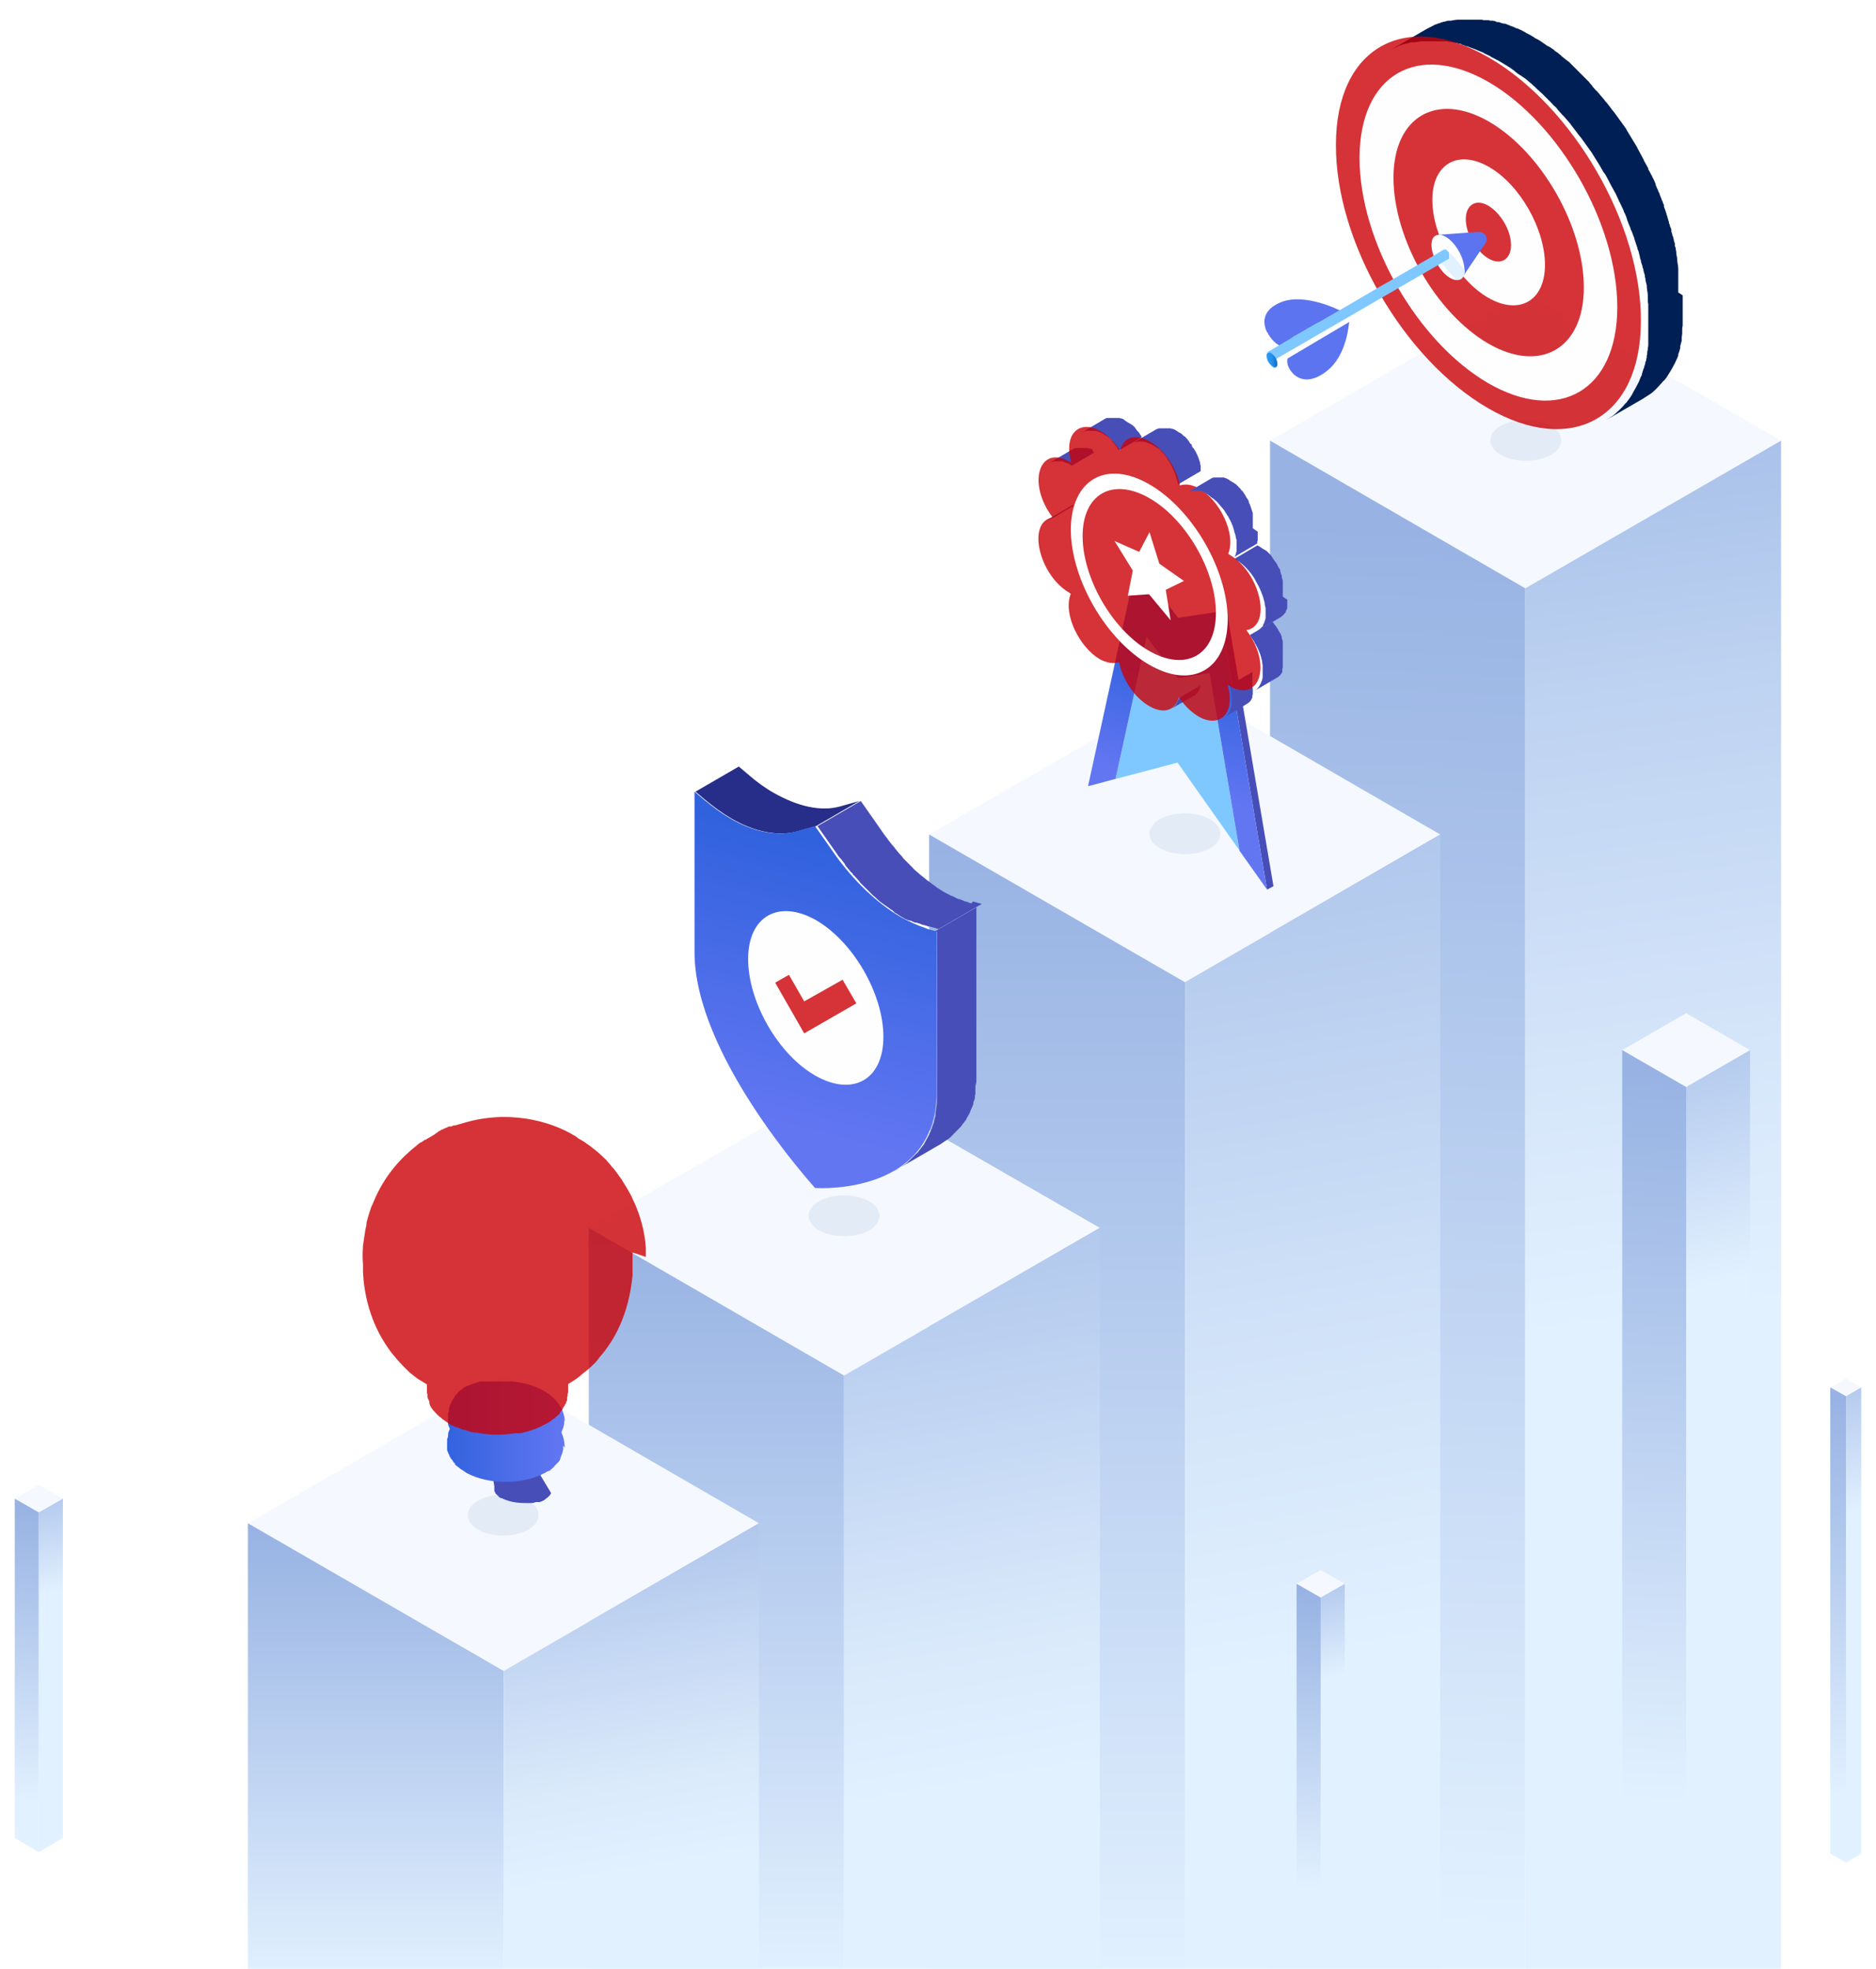 <svg width="509" height="534" viewBox="0 0 509 534" fill="none" xmlns="http://www.w3.org/2000/svg">
<g clip-path="url(#clip0_114_77)" filter="url(#filter0_d_114_77)">
<path d="M344.584 115.507L413.849 75.447L483.246 115.507L413.849 155.567L344.584 115.507Z" fill="#F5F9FF"/>
<path d="M413.849 155.567L344.584 115.507V534H413.849V155.567Z" fill="url(#paint0_linear_114_77)"/>
<path d="M413.848 155.567L483.246 115.507V534H413.848V155.567Z" fill="url(#paint1_linear_114_77)"/>
<path d="M252.098 222.333L321.496 182.273L390.76 222.333L321.496 262.393L252.098 222.333Z" fill="#F5F9FF"/>
<path d="M321.496 262.393L252.098 222.333V534H321.496V262.393Z" fill="url(#paint2_linear_114_77)"/>
<path d="M321.496 262.393L390.76 222.333V534H321.496V262.393Z" fill="url(#paint3_linear_114_77)"/>
<path d="M159.745 329.026L229.01 289.1L298.408 329.026L229.01 369.086L159.745 329.026Z" fill="#F5F9FF"/>
<path d="M229.01 369.086L159.745 329.026V534H229.01V369.086Z" fill="url(#paint4_linear_114_77)"/>
<path d="M229.01 369.086L298.408 329.026V534H229.01V369.086Z" fill="url(#paint5_linear_114_77)"/>
<path d="M67.259 409.146L136.657 369.086L205.921 409.146L136.657 449.206L67.259 409.146Z" fill="#F5F9FF"/>
<path d="M136.657 449.206L67.259 409.146V534H136.657V449.206Z" fill="url(#paint6_linear_114_77)"/>
<path d="M136.657 449.206L205.921 409.146V534H136.657V449.206Z" fill="url(#paint7_linear_114_77)"/>
<path d="M420.788 111.501C417.051 109.364 410.912 109.364 407.176 111.501C403.439 113.637 403.439 117.243 407.176 119.379C410.912 121.516 417.051 121.516 420.788 119.379C424.525 117.243 424.525 113.637 420.788 111.501Z" fill="#E3EBF6"/>
<path d="M455.354 75.313C455.354 75.313 455.354 75.046 455.354 74.912C455.354 74.645 455.354 74.378 455.354 74.111C455.354 73.844 455.354 73.577 455.354 73.176C455.354 72.909 455.354 72.776 455.354 72.509C455.354 72.242 455.354 71.975 455.354 71.707C455.354 71.574 455.354 71.307 455.354 71.173C455.354 70.773 455.354 70.372 455.354 69.972C455.354 69.704 455.354 69.571 455.354 69.304C455.354 69.304 455.354 69.17 455.354 69.037C455.354 68.369 455.22 67.701 455.087 66.9V66.633C455.087 66.099 454.953 65.431 454.82 64.897V64.63C454.82 64.363 454.82 64.096 454.687 63.829C454.687 63.428 454.687 63.161 454.42 62.761C454.42 62.627 454.42 62.36 454.42 62.227C454.42 61.96 454.286 61.559 454.153 61.292C454.153 61.025 454.153 60.891 454.019 60.624C454.019 60.357 453.886 60.09 453.752 59.823C453.752 59.556 453.619 59.155 453.485 58.888C453.485 58.755 453.485 58.621 453.485 58.488C453.485 58.087 453.219 57.687 453.085 57.286C453.085 57.019 452.952 56.752 452.818 56.485C452.818 56.485 452.818 56.351 452.818 56.218C452.551 55.55 452.418 54.749 452.151 54.081C452.151 54.081 452.151 54.081 452.151 53.948C451.884 53.28 451.751 52.746 451.484 52.078C451.484 52.078 451.484 51.945 451.484 51.811C451.484 51.544 451.35 51.277 451.217 51.143C451.217 50.743 450.95 50.476 450.816 50.075C450.816 49.808 450.683 49.675 450.549 49.407C450.549 49.14 450.282 48.873 450.282 48.606C450.282 48.473 450.149 48.206 450.016 48.072C449.882 47.672 449.749 47.271 449.482 46.87C449.482 46.603 449.348 46.47 449.215 46.203C449.215 46.203 449.215 46.069 449.215 45.936C448.948 45.268 448.681 44.6 448.281 43.933C448.281 43.799 448.147 43.532 448.014 43.398C447.747 42.864 447.48 42.33 447.213 41.93C447.213 41.93 447.213 41.796 447.213 41.663C446.946 41.262 446.813 40.861 446.546 40.461C446.412 40.194 446.145 39.793 446.012 39.526C446.012 39.526 446.012 39.526 446.012 39.392C445.478 38.324 444.811 37.256 444.277 36.188C444.277 36.188 444.277 36.054 444.143 35.921C444.143 35.921 444.143 35.787 444.01 35.654C443.076 34.185 442.275 32.716 441.341 31.247C441.341 31.247 441.341 31.113 441.207 30.98C441.207 30.98 441.074 30.713 440.94 30.579C440.14 29.511 439.339 28.309 438.538 27.241C438.004 26.44 437.337 25.772 436.803 24.971C436.403 24.437 436.003 23.903 435.469 23.369C435.469 23.369 435.335 23.101 435.202 22.968C434.668 22.3 434.134 21.766 433.6 21.098C433.467 20.965 433.333 20.698 433.066 20.564C432.666 20.164 432.399 19.763 431.999 19.363C431.999 19.363 431.999 19.229 431.865 19.095C431.598 18.828 431.332 18.561 431.198 18.294C430.931 18.027 430.664 17.76 430.397 17.493C430.397 17.493 430.264 17.36 430.13 17.226C429.863 16.959 429.597 16.692 429.33 16.425C429.063 16.158 428.929 16.024 428.662 15.757C428.662 15.757 428.395 15.49 428.262 15.357C427.995 15.089 427.728 14.822 427.461 14.555C427.328 14.422 427.061 14.155 426.927 14.021C426.794 13.888 426.66 13.754 426.527 13.62C426.26 13.354 425.993 13.086 425.726 12.819C425.593 12.686 425.326 12.552 425.192 12.419C425.059 12.285 424.792 12.152 424.659 12.018C424.392 11.751 424.125 11.617 423.858 11.351C423.724 11.351 423.591 11.083 423.457 10.95C423.191 10.816 422.924 10.549 422.79 10.416C422.523 10.282 422.256 10.015 421.989 9.882C421.989 9.882 421.723 9.748 421.723 9.615C421.456 9.347 421.055 9.214 420.788 8.947C420.521 8.813 420.388 8.68 420.121 8.546C420.121 8.546 420.121 8.546 419.988 8.546C419.454 8.146 418.786 7.745 418.253 7.344C417.719 6.944 417.185 6.677 416.651 6.41C416.518 6.41 416.384 6.276 416.251 6.143C415.85 5.876 415.317 5.609 414.916 5.341C414.783 5.341 414.649 5.208 414.382 5.074C414.115 5.074 413.982 4.807 413.715 4.674C413.582 4.674 413.315 4.54 413.181 4.407C412.914 4.273 412.647 4.14 412.381 4.006C412.247 4.006 411.98 3.873 411.847 3.739C411.847 3.739 411.713 3.739 411.58 3.739C411.046 3.472 410.512 3.205 409.978 3.071C409.444 2.804 408.911 2.671 408.377 2.404C408.377 2.404 408.243 2.404 408.11 2.404C407.976 2.404 407.709 2.404 407.576 2.27C407.309 2.27 407.042 2.137 406.775 2.003C406.642 2.003 406.508 2.003 406.375 2.003C406.108 2.003 405.841 1.87 405.708 1.736C405.574 1.736 405.307 1.736 405.174 1.603C405.04 1.603 404.773 1.603 404.64 1.603C404.373 1.603 404.106 1.603 403.973 1.469C403.973 1.469 403.706 1.469 403.572 1.469C403.305 1.469 403.172 1.469 402.905 1.469C402.638 1.469 402.371 1.469 402.104 1.335C402.104 1.335 401.971 1.335 401.837 1.335C401.57 1.335 401.437 1.335 401.17 1.335C400.903 1.335 400.636 1.335 400.236 1.335C400.236 1.335 400.102 1.335 399.969 1.335C399.702 1.335 399.569 1.335 399.435 1.335C399.035 1.335 398.768 1.335 398.367 1.335C398.367 1.335 398.234 1.335 398.101 1.335C397.967 1.335 397.834 1.335 397.7 1.335C397.3 1.335 396.766 1.335 396.366 1.335C396.366 1.335 396.099 1.335 395.965 1.335C395.965 1.335 395.832 1.335 395.698 1.335C395.031 1.335 394.364 1.469 393.696 1.603C393.696 1.603 393.696 1.603 393.563 1.603C393.563 1.603 393.296 1.603 393.163 1.603C392.762 1.603 392.362 1.736 391.962 1.87C391.828 1.87 391.561 1.87 391.428 2.003C391.161 2.003 390.894 2.137 390.627 2.27C390.627 2.27 390.627 2.27 390.493 2.27C390.093 2.404 389.826 2.537 389.426 2.671C389.292 2.671 389.025 2.804 388.892 2.938C388.358 3.205 387.824 3.472 387.29 3.739L377.148 9.615C377.682 9.347 378.215 9.08 378.749 8.813C378.883 8.813 379.15 8.68 379.283 8.546C379.683 8.413 379.95 8.279 380.351 8.146C380.618 8.146 381.018 7.879 381.285 7.879C381.418 7.879 381.685 7.879 381.819 7.745C382.219 7.745 382.619 7.478 383.02 7.478C383.02 7.478 383.287 7.478 383.42 7.478C383.42 7.478 383.554 7.478 383.687 7.478C384.354 7.478 385.022 7.211 385.689 7.211C385.956 7.211 386.089 7.211 386.356 7.211C386.757 7.211 387.157 7.211 387.691 7.211C387.958 7.211 388.225 7.211 388.492 7.211C388.892 7.211 389.159 7.211 389.559 7.211C389.826 7.211 390.093 7.211 390.36 7.211C390.627 7.211 390.894 7.211 391.294 7.211C391.561 7.211 391.961 7.211 392.228 7.211C392.495 7.211 392.762 7.211 393.029 7.344C393.43 7.344 393.696 7.344 394.097 7.478C394.364 7.478 394.631 7.478 394.764 7.612C395.164 7.612 395.565 7.745 395.965 7.879C396.232 7.879 396.499 7.879 396.633 8.146C397.033 8.146 397.433 8.413 397.834 8.546C397.967 8.546 398.234 8.546 398.367 8.68C399.569 9.08 400.903 9.615 402.104 10.149C402.238 10.149 402.505 10.282 402.638 10.416C403.038 10.683 403.572 10.816 403.973 11.083C404.24 11.083 404.373 11.351 404.64 11.484C405.307 11.751 405.841 12.152 406.508 12.419C407.176 12.819 407.843 13.22 408.51 13.62C409.178 14.021 409.845 14.422 410.512 14.956C410.779 15.089 410.912 15.223 411.179 15.49C411.58 15.757 411.98 16.158 412.514 16.425C412.781 16.558 413.048 16.825 413.315 16.959C413.715 17.226 414.115 17.493 414.516 17.894C414.783 18.161 415.05 18.294 415.317 18.561C415.717 18.828 415.984 19.229 416.384 19.496C416.651 19.763 416.918 20.03 417.185 20.297C417.585 20.564 417.852 20.965 418.253 21.232C418.52 21.499 418.786 21.766 419.053 22.033C419.454 22.434 419.721 22.701 420.121 23.101C420.388 23.369 420.655 23.636 420.922 23.903C421.322 24.303 421.589 24.704 421.989 24.971C422.256 25.238 422.523 25.505 422.657 25.772C423.057 26.173 423.458 26.707 423.858 27.107C423.991 27.241 424.258 27.508 424.392 27.642C424.926 28.309 425.593 28.977 426.127 29.645C426.127 29.645 426.26 29.912 426.394 30.045C426.794 30.579 427.328 31.247 427.728 31.781C428.262 32.582 428.929 33.25 429.463 34.051C430.264 35.119 431.065 36.321 431.865 37.389C431.999 37.657 432.132 37.79 432.266 38.057C433.2 39.526 434.134 40.995 434.935 42.464C434.935 42.597 435.202 42.864 435.335 42.998C436.003 44.066 436.536 45.134 437.07 46.203C437.337 46.603 437.471 47.004 437.737 47.404C438.004 47.805 438.138 48.206 438.405 48.606C438.672 49.14 438.939 49.808 439.206 50.342C439.206 50.476 439.339 50.743 439.472 50.876C439.873 51.678 440.14 52.345 440.54 53.146C440.54 53.413 440.674 53.547 440.807 53.814C441.074 54.348 441.341 55.016 441.474 55.55C441.474 55.817 441.741 56.084 441.741 56.351C442.008 56.885 442.142 57.419 442.408 57.954C442.408 58.221 442.542 58.488 442.675 58.621C442.942 59.289 443.209 60.09 443.476 60.758C443.476 60.758 443.476 60.758 443.476 60.891C443.743 61.693 444.01 62.494 444.277 63.295C444.277 63.562 444.41 63.829 444.544 64.096C444.677 64.63 444.811 65.164 444.944 65.698C444.944 65.966 445.078 66.366 445.211 66.633C445.211 67.167 445.478 67.701 445.611 68.102C445.611 68.369 445.745 68.77 445.878 69.037C445.878 69.571 446.145 70.105 446.279 70.639C446.279 70.906 446.279 71.173 446.412 71.441C446.412 72.108 446.679 72.776 446.813 73.444V73.71C446.813 74.512 447.08 75.313 447.08 76.114C447.08 76.381 447.08 76.515 447.08 76.782C447.08 77.316 447.08 77.85 447.213 78.518C447.213 78.785 447.213 79.052 447.213 79.319C447.213 79.853 447.213 80.387 447.213 80.921C447.213 81.188 447.213 81.456 447.213 81.722C447.213 82.524 447.213 83.191 447.213 83.993C447.213 84.794 447.213 85.462 447.213 86.263C447.213 86.53 447.213 86.663 447.213 86.93C447.213 87.465 447.213 87.999 447.213 88.399C447.213 88.666 447.213 88.933 447.213 89.2C447.213 89.601 447.213 90.002 447.08 90.402C447.08 90.669 447.079 91.07 446.946 91.337C446.946 91.737 446.946 92.138 446.813 92.405C446.813 92.672 446.813 93.073 446.679 93.34C446.679 93.741 446.546 94.008 446.412 94.275C446.412 94.675 446.279 95.076 446.145 95.343C446.145 95.61 446.012 95.877 445.878 96.144C445.745 96.545 445.611 97.079 445.478 97.48C445.478 97.747 445.345 98.014 445.211 98.147C444.944 98.815 444.677 99.616 444.277 100.284C444.01 100.818 443.743 101.352 443.476 101.753C443.209 102.287 442.942 102.687 442.675 103.221C442.275 103.889 441.741 104.557 441.341 105.091C441.341 105.224 441.074 105.358 440.94 105.491C440.54 106.026 440.006 106.56 439.472 107.094C438.939 107.628 438.405 108.029 437.871 108.563C437.737 108.563 437.604 108.83 437.471 108.83C436.937 109.23 436.269 109.631 435.602 110.032L445.745 104.156C446.412 103.756 446.946 103.355 447.613 102.954C447.747 102.954 447.88 102.687 448.014 102.687C448.548 102.287 449.081 101.753 449.615 101.218C450.149 100.684 450.549 100.15 451.083 99.616C451.083 99.483 451.35 99.349 451.484 99.215C452.017 98.681 452.418 98.014 452.818 97.346C453.085 96.945 453.352 96.411 453.619 96.011C453.886 95.477 454.153 95.076 454.42 94.542C454.687 93.874 455.087 93.206 455.354 92.405C455.354 92.405 455.354 92.405 455.354 92.272C455.354 92.138 455.354 91.871 455.487 91.737C455.621 91.337 455.754 90.936 455.888 90.402C455.888 90.402 455.888 90.135 455.888 90.002C455.888 89.868 455.888 89.601 456.021 89.468C456.021 89.067 456.288 88.666 456.288 88.399C456.288 88.266 456.288 88.132 456.288 87.999C456.288 87.865 456.288 87.598 456.288 87.465C456.288 87.197 456.422 86.797 456.422 86.53C456.422 86.396 456.422 86.129 456.422 85.996C456.422 85.728 456.422 85.595 456.422 85.328C456.422 85.061 456.422 84.794 456.555 84.393C456.555 84.26 456.555 84.126 456.555 83.993C456.555 83.725 456.555 83.459 456.555 83.191C456.555 82.924 456.555 82.657 456.555 82.39C456.555 82.39 456.555 82.123 456.555 81.99C456.555 81.589 456.555 81.188 456.555 80.788C456.555 80.521 456.555 80.387 456.555 80.12C456.555 80.12 456.555 80.12 456.555 79.987C456.555 79.319 456.555 78.651 456.555 77.984C456.555 77.316 456.555 76.782 456.555 76.114L455.354 75.313Z" fill="#002055"/>
<path d="M403.973 11.618C426.794 24.837 445.344 56.752 445.211 83.058C445.211 109.364 426.527 119.913 403.706 106.693C380.884 93.474 362.334 61.559 362.467 35.253C362.467 8.947 381.151 -1.602 403.973 11.618Z" fill="#CA0006" fill-opacity="0.8"/>
<path d="M403.839 89.2C389.559 80.921 378.082 60.758 378.082 44.2C378.082 27.642 389.826 20.831 403.973 28.977C418.253 37.256 429.73 57.419 429.73 73.978C429.73 90.536 417.986 97.346 403.839 89.2ZM403.973 18.294C384.621 7.077 368.873 16.291 368.873 38.858C368.873 61.425 384.488 88.666 403.706 99.883C423.057 111.1 438.805 101.886 438.805 79.319C438.805 56.752 423.191 29.511 403.973 18.294Z" fill="#FFFEFF"/>
<path d="M403.839 66.099C400.503 64.096 397.7 59.423 397.7 55.417C397.7 51.544 400.503 49.808 403.839 51.811C407.176 53.814 409.978 58.488 409.978 62.494C409.978 66.366 407.176 68.102 403.839 66.099ZM403.973 41.262C395.565 36.455 388.625 40.461 388.625 50.209C388.625 59.957 395.431 71.975 403.839 76.782C412.247 81.589 419.187 77.583 419.187 67.835C419.187 58.087 412.38 46.069 403.973 41.262Z" fill="#FFFEFF"/>
<path d="M235.816 321.816C232.079 319.679 225.94 319.679 222.203 321.816C218.466 323.952 218.466 327.558 222.203 329.694C225.94 331.831 232.079 331.831 235.816 329.694C239.553 327.558 239.553 323.952 235.816 321.816Z" fill="#E3EBF6"/>
<path d="M227.942 214.722C222.737 216.191 216.465 214.722 210.059 211.117C207.656 209.781 205.254 208.045 202.985 206.042L200.45 203.906L188.705 210.716L191.241 212.852C193.643 214.855 196.046 216.591 198.314 217.927C204.72 221.666 210.993 222.867 216.198 221.532L221.402 220.063L233.147 213.253L227.942 214.722Z" fill="#262E8A"/>
<path d="M263.575 241.028C263.041 240.895 262.508 240.628 261.974 240.494C261.974 240.494 261.707 240.494 261.573 240.36C261.173 240.227 260.639 239.96 260.239 239.826H259.972C259.438 239.559 258.904 239.292 258.37 239.025C258.37 239.025 258.103 239.025 257.97 238.892C257.436 238.625 256.902 238.357 256.369 238.09C255.701 237.69 254.9 237.156 254.233 236.755C254.233 236.755 253.966 236.622 253.966 236.488C253.299 236.087 252.632 235.553 251.964 235.019C251.964 235.019 251.697 234.886 251.564 234.752C250.897 234.218 250.229 233.684 249.562 233.15C249.562 233.15 249.429 233.016 249.295 232.883C248.628 232.348 247.961 231.814 247.427 231.147C247.427 231.147 247.293 231.013 247.16 230.88C246.493 230.212 245.825 229.544 245.158 228.877C245.158 228.877 244.891 228.61 244.891 228.476C244.224 227.808 243.69 227.141 243.023 226.339C243.023 226.339 242.756 226.072 242.756 225.939C242.089 225.271 241.555 224.47 240.887 223.669C240.887 223.669 240.754 223.402 240.621 223.268C239.953 222.467 239.419 221.666 238.886 220.865L233.547 213.253L221.803 220.063L227.141 227.675C227.408 228.209 227.809 228.61 228.209 229.01C228.476 229.411 228.743 229.678 229.01 230.078C229.01 230.078 229.277 230.345 229.277 230.479C229.277 230.479 229.277 230.613 229.41 230.746C229.81 231.28 230.211 231.681 230.611 232.215C230.745 232.348 230.878 232.616 231.145 232.749C231.145 232.749 231.412 233.016 231.412 233.15C231.412 233.283 231.679 233.417 231.812 233.55C232.213 233.951 232.613 234.485 233.013 234.886C233.013 234.886 233.28 235.153 233.28 235.286C233.28 235.286 233.547 235.553 233.681 235.687C233.814 235.82 234.081 236.087 234.215 236.221C234.615 236.622 235.015 237.022 235.549 237.556C235.549 237.556 235.683 237.69 235.816 237.823C236.083 238.09 236.483 238.491 236.75 238.758C237.017 239.025 237.418 239.292 237.684 239.559C237.684 239.559 237.818 239.693 237.951 239.826C237.951 239.826 237.951 239.826 238.085 239.96C238.485 240.36 239.019 240.761 239.419 241.028C239.553 241.162 239.82 241.295 239.953 241.429C239.953 241.429 240.22 241.562 240.354 241.696C240.487 241.696 240.621 241.963 240.754 241.963C241.154 242.23 241.555 242.631 242.089 242.898C242.089 242.898 242.355 243.031 242.355 243.165C242.355 243.165 242.622 243.298 242.622 243.432C242.889 243.565 243.023 243.699 243.29 243.832C243.69 244.099 244.09 244.366 244.491 244.634C244.491 244.634 244.624 244.634 244.758 244.767C245.025 244.901 245.425 245.168 245.692 245.301C245.959 245.301 246.092 245.568 246.359 245.568C246.359 245.568 246.626 245.568 246.76 245.702C246.76 245.702 246.893 245.702 247.026 245.702C247.427 245.835 247.827 246.102 248.228 246.236C248.228 246.236 248.228 246.236 248.361 246.236H248.628C248.895 246.236 249.162 246.503 249.429 246.503C249.696 246.503 249.829 246.637 250.096 246.77C250.096 246.77 250.363 246.77 250.496 246.904C250.496 246.904 250.63 246.904 250.763 246.904C251.164 247.037 251.564 247.171 251.964 247.304C251.964 247.304 252.098 247.304 252.231 247.304L254.634 247.972L266.378 241.162L263.976 240.494L263.575 241.028Z" fill="#474EB8"/>
<path d="M254.233 248.64C254.233 249.441 254.233 264.53 254.233 292.171C254.233 292.839 254.233 293.373 254.233 294.041C254.233 294.174 254.233 294.308 254.233 294.442C254.233 295.643 253.966 296.712 253.833 297.913C253.833 298.047 253.833 298.18 253.833 298.448C253.833 298.848 253.699 299.115 253.566 299.516C253.566 299.783 253.566 299.916 253.432 300.183C253.432 300.451 253.299 300.718 253.166 300.985C253.166 301.252 253.032 301.519 252.899 301.786C252.899 302.053 252.765 302.186 252.632 302.454C252.498 302.854 252.231 303.255 252.098 303.655C252.098 303.789 251.964 303.922 251.831 304.189C251.431 304.857 251.164 305.525 250.763 306.192C250.763 306.326 250.496 306.593 250.363 306.727C250.363 306.86 250.096 307.127 249.963 307.261C249.829 307.528 249.696 307.661 249.429 307.928C249.429 308.062 249.162 308.329 249.028 308.463C248.895 308.73 248.628 308.863 248.495 308.997C248.361 309.13 248.228 309.264 248.094 309.397C247.961 309.531 247.694 309.798 247.56 309.931C247.427 310.065 247.293 310.198 247.16 310.332C247.027 310.466 246.76 310.733 246.626 310.866C246.493 310.866 246.359 311.133 246.226 311.267C245.959 311.4 245.825 311.667 245.558 311.801C245.425 311.801 245.292 312.068 245.158 312.068C244.891 312.201 244.624 312.469 244.357 312.602C244.357 312.602 244.09 312.736 243.957 312.869C243.557 313.136 243.156 313.403 242.756 313.537L254.5 306.727C254.901 306.46 255.301 306.326 255.568 306.059C255.568 306.059 255.835 305.925 255.968 305.792C256.235 305.658 256.502 305.391 256.769 305.258C256.902 305.258 257.036 304.991 257.169 304.991C257.436 304.857 257.57 304.724 257.837 304.457C257.97 304.457 258.103 304.189 258.237 304.056C258.504 303.922 258.637 303.655 258.771 303.522C258.904 303.388 259.038 303.255 259.171 303.121C259.305 302.988 259.572 302.721 259.705 302.587C259.838 302.454 259.972 302.32 260.105 302.186C260.239 302.053 260.506 301.786 260.639 301.652C260.773 301.519 260.906 301.252 261.04 301.118C261.173 300.851 261.306 300.718 261.573 300.451C261.573 300.317 261.84 300.05 261.974 299.916C261.974 299.916 262.107 299.649 262.241 299.516C262.241 299.516 262.241 299.516 262.241 299.382C262.641 298.715 263.041 298.047 263.308 297.379C263.308 297.379 263.308 297.112 263.442 296.979C263.575 296.578 263.842 296.177 263.976 295.777C263.976 295.777 263.976 295.51 264.109 295.51C264.109 295.51 264.109 295.243 264.109 295.109C264.109 294.842 264.243 294.575 264.376 294.308C264.376 294.174 264.376 294.041 264.509 293.907C264.509 293.907 264.509 293.64 264.509 293.507C264.509 293.24 264.509 293.106 264.643 292.839C264.643 292.706 264.643 292.572 264.643 292.439C264.643 292.171 264.643 292.038 264.643 291.771C264.643 291.637 264.643 291.504 264.643 291.237C264.643 291.237 264.643 291.103 264.643 290.97C264.643 290.569 264.776 290.035 264.91 289.501C264.91 289.1 264.91 288.7 264.91 288.165C264.91 288.032 264.91 287.898 264.91 287.765C264.91 287.631 264.91 287.498 264.91 287.364C264.91 287.231 264.91 287.097 264.91 286.964C264.91 286.563 264.91 286.029 264.91 285.628C264.91 257.987 264.91 242.898 264.91 242.096L253.166 248.907L254.233 248.64Z" fill="#474EB8"/>
<path d="M251.697 247.972L254.1 248.64C254.1 249.441 254.1 264.53 254.1 292.171C254.1 319.813 222.871 318.344 221.136 318.21C219.534 316.341 188.438 281.889 188.438 254.248C188.438 226.607 188.438 211.517 188.438 210.716L190.974 212.853C193.376 214.856 195.779 216.592 198.047 217.927C204.453 221.666 210.726 222.868 215.931 221.532L221.136 220.063L226.474 227.675C231.679 235.019 237.951 240.895 244.224 244.634C246.626 245.969 249.028 247.037 251.43 247.838L251.697 247.972Z" fill="url(#paint8_linear_114_77)"/>
<path d="M221.402 245.568C231.545 251.444 239.686 265.598 239.686 277.216C239.686 288.833 231.412 293.507 221.269 287.765C211.126 282.023 202.985 267.735 202.985 256.117C202.985 244.5 211.26 239.826 221.402 245.568Z" fill="#FFFEFF"/>
<path d="M228.609 261.726L232.346 268.135L218.199 276.281L210.325 262.527L214.062 260.39L218.199 267.601L228.609 261.726Z" fill="#CA0006" fill-opacity="0.8"/>
<path d="M143.33 403.004C139.593 400.867 133.454 400.867 129.717 403.004C125.98 405.14 125.98 408.746 129.717 410.882C133.454 413.019 139.593 413.019 143.33 410.882C147.067 408.746 147.067 405.14 143.33 403.004Z" fill="#E3EBF6"/>
<path d="M146.666 396.194C146.666 396.194 146.666 396.194 146.666 396.06C146.666 396.06 146.666 396.06 146.666 395.926C146.666 395.926 146.666 395.926 146.666 395.793C146.666 395.793 146.666 395.793 146.533 395.793C146.533 395.793 146.533 395.793 146.399 395.659C146.399 395.659 146.399 395.659 146.266 395.659C146.266 395.659 146.132 395.659 145.999 395.526C145.999 395.526 145.999 395.526 145.865 395.526C145.865 395.526 145.732 395.526 145.598 395.392C145.598 395.392 145.332 395.392 145.332 395.259C145.332 395.259 145.198 395.259 145.065 395.125C145.065 395.125 145.065 395.125 144.931 395.125C144.931 395.125 144.931 395.125 144.798 395.125C144.798 395.125 144.798 395.125 144.664 395.125C144.664 395.125 144.664 395.125 144.531 395.125C144.531 395.125 144.531 395.125 144.397 395.125C144.397 395.125 144.397 395.125 144.264 395.125C144.264 395.125 144.264 395.125 144.13 395.125C144.13 395.125 143.997 395.125 143.863 395.125C143.863 395.125 143.73 395.125 143.597 395.125C143.597 395.125 143.463 395.125 143.33 395.125C143.33 395.125 143.196 395.125 143.063 395.125C142.929 395.125 142.929 395.125 142.796 395.125C142.796 395.125 142.796 395.125 142.662 395.125C142.662 395.125 142.662 395.125 142.529 395.125C142.529 395.125 142.529 395.125 142.395 395.125C142.395 395.125 142.262 395.125 142.129 395.125C142.129 395.125 142.129 395.125 141.995 395.125C141.862 395.125 141.728 395.125 141.461 395.125C141.461 395.125 141.461 395.125 141.328 395.125C141.194 395.125 141.061 395.125 140.927 395.125H140.661C140.661 395.125 140.527 395.125 140.394 395.125C140.394 395.125 140.26 395.125 140.127 395.125C140.127 395.125 139.993 395.125 139.86 395.125C139.593 395.125 139.459 395.125 139.192 395.259C139.192 395.259 139.192 395.259 139.059 395.259C138.125 395.526 137.324 395.793 136.657 396.327C136.39 396.327 136.256 396.594 136.123 396.728C135.989 396.728 135.723 396.995 135.589 397.128C135.589 397.128 135.589 397.128 135.456 397.128C135.456 397.128 135.322 397.262 135.189 397.395C135.189 397.395 135.055 397.529 134.922 397.662C134.922 397.662 134.922 397.662 134.788 397.796C133.988 396.861 133.721 395.926 133.721 394.992C133.721 394.992 133.721 395.125 133.721 395.259V395.526C133.721 397.128 133.988 398.33 134.121 399.131C134.121 399.131 134.121 399.265 134.121 399.398V399.665C134.121 399.665 134.121 399.799 134.121 399.932V400.066C134.121 400.6 134.255 400.6 134.388 400.867C134.388 400.867 134.388 400.867 134.388 401.001C134.388 401.001 134.521 401.134 134.655 401.268L134.922 401.535H135.055C135.055 401.802 135.055 401.802 135.189 401.802H135.322C135.322 401.935 135.322 401.935 135.322 402.069C135.322 402.069 135.322 402.069 135.456 402.069C135.456 402.069 135.589 402.069 135.723 402.203C135.723 402.203 135.723 402.336 135.856 402.336C135.856 402.336 135.856 402.336 135.989 402.336C135.989 402.336 135.989 402.336 136.123 402.336C136.123 402.336 136.256 402.336 136.39 402.47C138.392 403.404 140.527 403.671 142.662 403.671C142.796 403.671 142.929 403.671 143.063 403.671C143.063 403.671 143.196 403.671 143.33 403.671C143.33 403.671 143.463 403.671 143.597 403.671C143.73 403.671 143.863 403.671 144.13 403.671C144.664 403.671 145.065 403.538 145.332 403.404C145.332 403.404 145.465 403.404 145.598 403.404C145.598 403.404 145.732 403.404 145.865 403.404H145.999C145.999 403.404 146.132 403.404 146.266 403.404C146.266 403.404 146.266 403.404 146.399 403.404C146.399 403.404 146.666 403.404 146.666 403.271C146.666 403.271 146.933 403.271 147.066 403.137C147.066 403.137 147.333 403.137 147.333 403.004C147.333 403.004 147.6 403.004 147.6 402.87C147.734 402.87 148.001 402.603 148.134 402.47C148.134 402.47 148.134 402.336 148.268 402.336C148.268 402.336 148.401 402.336 148.535 402.203L148.801 401.935C148.801 401.935 149.068 401.668 149.202 401.535C149.202 401.535 149.335 401.268 149.469 401.134C149.469 401.134 149.469 401.134 149.469 401.001C149.469 401.001 149.469 401.001 149.469 400.867L146.666 396.194Z" fill="#474EB8"/>
<path d="M153.206 388.716C153.206 386.846 152.805 385.11 151.738 383.508C149.602 380.17 145.198 378.033 140.26 377.232C139.993 377.232 139.593 377.232 139.326 377.232C139.326 377.232 139.193 377.232 139.059 377.232C138.792 377.232 138.392 377.232 138.125 377.232C138.125 377.232 137.992 377.232 137.858 377.232C137.725 377.232 137.591 377.232 137.458 377.232C137.458 377.232 137.324 377.232 137.191 377.232H136.924C136.924 377.232 136.924 377.232 136.79 377.232C136.657 377.232 136.39 377.232 136.257 377.232C136.257 377.232 136.123 377.232 135.99 377.232C135.723 377.232 135.456 377.232 135.189 377.232C135.189 377.232 135.055 377.232 134.922 377.232C134.655 377.232 134.388 377.232 134.255 377.232C134.255 377.232 133.988 377.232 133.854 377.232C133.854 377.232 133.721 377.232 133.587 377.232C133.587 377.232 133.587 377.232 133.454 377.232C133.321 377.232 133.054 377.232 132.92 377.232C132.92 377.232 132.787 377.232 132.653 377.232C132.653 377.232 132.52 377.232 132.386 377.232C132.386 377.232 132.119 377.232 131.986 377.232C131.986 377.232 131.852 377.232 131.719 377.232H131.852H131.452C131.452 377.232 131.319 377.232 131.185 377.232C131.185 377.232 131.052 377.232 130.918 377.232C130.918 377.232 130.651 377.232 130.518 377.232C130.518 377.232 130.384 377.232 130.251 377.232C129.584 377.365 129.05 377.633 128.516 377.9C128.516 377.9 128.249 377.9 128.116 378.033C128.116 378.033 127.849 378.033 127.715 378.167C127.715 378.167 127.715 378.167 127.582 378.167C127.582 378.167 127.582 378.167 127.448 378.167H127.048C127.048 378.434 127.048 378.434 127.048 378.434C127.048 378.434 127.315 378.434 127.315 378.3C127.315 378.3 127.048 378.3 127.048 378.434C127.048 378.434 127.048 378.434 126.915 378.434C126.915 378.434 126.915 378.434 127.048 378.434H126.915C126.915 378.434 126.648 378.434 126.514 378.701C126.514 378.701 126.247 378.834 126.114 378.968C125.98 378.968 125.847 379.101 125.713 379.235C125.447 379.502 125.313 379.636 125.046 379.769C125.046 379.769 124.779 379.903 124.779 380.036C124.646 380.17 124.379 380.303 124.245 380.437C124.245 380.437 124.245 380.437 124.112 380.437C123.978 380.704 123.845 380.837 123.712 380.971C123.311 381.371 123.044 381.772 122.911 382.039L122.51 382.707C122.377 382.974 122.244 383.107 122.11 383.508C121.71 384.176 121.576 384.71 121.576 385.11C121.576 385.511 121.576 385.778 121.309 386.312V386.98V387.38C121.309 387.514 121.309 387.648 121.309 387.781V388.182V388.449C121.309 388.582 121.309 388.582 121.309 388.716C121.309 388.983 121.309 388.983 121.309 388.983C121.309 388.983 121.309 389.116 121.309 389.25C121.443 389.784 121.71 390.318 121.843 390.585C121.843 390.585 121.977 390.852 121.977 390.986L122.244 391.386C122.244 391.52 122.51 391.787 122.644 391.921L122.911 392.321C122.911 392.455 123.178 392.722 123.311 392.855H123.445C123.445 393.122 123.445 393.122 123.445 393.122C123.445 393.389 123.712 393.389 123.845 393.523C123.845 393.523 123.845 393.523 123.978 393.657L124.512 394.057C124.779 394.324 125.18 394.591 125.447 394.725C125.847 394.992 126.247 395.259 126.648 395.526C132.52 398.731 141.862 398.731 147.734 395.526C147.734 395.526 148.001 395.526 148.001 395.392C148.001 395.392 148.268 395.259 148.401 395.125C148.401 395.125 148.668 395.125 148.668 394.992C148.668 394.992 148.668 394.992 148.802 394.992C148.802 394.992 148.802 394.992 148.935 394.992H149.069C149.069 394.858 149.202 394.725 149.335 394.725H149.469C149.469 394.591 149.469 394.458 149.602 394.458C149.602 394.458 149.869 394.324 149.869 394.191C149.869 394.191 150.003 394.191 150.136 394.057C150.136 393.924 150.27 393.79 150.403 393.79C150.403 393.657 150.537 393.523 150.67 393.389C150.67 393.389 150.803 393.256 150.937 393.122L151.337 392.722C151.337 392.722 151.471 392.588 151.604 392.455L151.871 392.054C151.871 392.054 151.871 391.921 152.005 391.787C152.005 391.654 152.005 391.52 152.138 391.386C152.138 391.386 152.138 391.253 152.138 391.119C152.538 390.452 152.672 389.784 152.805 389.116C152.805 388.983 152.805 388.849 152.805 388.849C152.805 388.849 152.805 388.716 152.805 388.582C152.805 388.582 152.805 388.449 152.805 388.315C152.805 388.315 152.805 388.315 152.805 388.182V388.048L153.206 388.716Z" fill="url(#paint9_linear_114_77)"/>
<path d="M153.206 381.772V381.505V381.371C153.206 381.371 153.206 381.238 153.206 381.104C153.206 381.104 153.206 381.104 153.206 380.971C152.538 375.095 146.266 371.356 139.059 370.689C138.525 370.689 137.858 370.689 137.324 370.689C137.324 370.689 137.191 370.689 137.057 370.689C136.924 370.689 136.79 370.689 136.657 370.689C136.523 370.689 136.257 370.689 136.123 370.689C136.123 370.689 135.99 370.689 135.856 370.689C135.589 370.689 135.322 370.689 135.055 370.689C135.055 370.689 134.922 370.689 134.788 370.689C134.522 370.689 134.255 370.689 134.121 370.689C134.121 370.689 133.854 370.689 133.721 370.689C133.721 370.689 133.587 370.689 133.454 370.689C133.454 370.689 133.454 370.689 133.32 370.689C133.187 370.689 132.92 370.689 132.787 370.689C132.787 370.689 132.653 370.689 132.52 370.689C132.52 370.689 132.386 370.689 132.253 370.689C132.253 370.689 131.986 370.689 131.852 370.689C131.852 370.689 131.719 370.689 131.585 370.689H131.719H131.319C131.319 370.689 131.185 370.689 131.052 370.689C131.052 370.689 130.918 370.689 130.785 370.689H130.518C130.518 370.689 130.518 370.689 130.384 370.689C130.117 370.689 129.851 370.822 129.584 370.956C129.317 370.956 129.05 371.089 128.783 371.223C128.783 371.223 128.783 371.223 128.649 371.223C128.649 371.223 128.383 371.223 128.249 371.356C128.249 371.356 127.982 371.356 127.849 371.49C127.849 371.49 127.582 371.49 127.582 371.623C127.582 371.623 127.582 371.623 127.448 371.623H127.315C127.315 371.623 127.181 371.757 127.048 371.891C127.048 371.891 127.315 371.757 127.448 371.757C127.448 371.757 127.181 371.757 127.048 371.891C127.048 371.891 127.048 371.891 126.914 371.891C126.914 371.891 126.914 371.891 126.781 371.891C126.781 371.891 126.781 371.891 126.914 371.891H126.781C126.781 371.891 126.514 371.891 126.514 372.024C126.381 372.024 126.114 372.291 125.98 372.291H125.847C125.713 372.558 125.446 372.692 125.313 372.825C125.313 372.825 125.313 372.959 125.18 372.959C125.18 372.959 125.046 372.959 124.913 373.092C124.779 373.226 124.512 373.359 124.379 373.493C124.245 373.76 124.112 373.894 123.978 374.027C123.578 374.428 123.311 374.828 123.178 375.095L122.777 375.763C122.644 376.03 122.51 376.164 122.377 376.564C121.977 377.232 121.843 377.9 121.843 378.167C121.843 378.567 121.843 378.834 121.576 379.368V380.036V380.437C121.576 380.57 121.576 380.704 121.576 380.837V381.238V381.505C121.576 381.638 121.576 381.638 121.576 381.772C121.576 382.039 121.576 382.039 121.576 382.039C121.576 382.039 121.576 382.173 121.576 382.306C121.71 382.84 121.977 383.374 122.11 383.641C122.11 383.641 122.243 383.909 122.243 384.042L122.51 384.443C122.51 384.576 122.777 384.843 122.911 384.977L123.178 385.377C123.178 385.511 123.445 385.778 123.578 385.912H123.711C123.711 386.179 123.711 386.179 123.711 386.179C123.711 386.446 123.978 386.446 124.112 386.579C124.112 386.579 124.112 386.579 124.245 386.713L124.779 387.113C125.046 387.38 125.446 387.647 125.713 387.781C126.114 388.048 126.514 388.315 126.914 388.582C132.787 391.787 142.129 391.787 148.001 388.582C148.001 388.582 148.268 388.582 148.268 388.449C148.268 388.449 148.535 388.315 148.668 388.182C148.668 388.182 148.935 388.182 148.935 388.048C148.935 388.048 148.935 388.048 149.068 388.048C149.068 388.048 149.068 388.048 149.202 388.048H149.335C149.335 387.915 149.469 387.781 149.602 387.781H149.736C149.736 387.647 149.736 387.514 149.869 387.514C149.869 387.514 150.136 387.38 150.136 387.247C150.136 387.247 150.27 387.247 150.403 387.113C150.403 386.98 150.536 386.846 150.67 386.846C150.67 386.713 150.803 386.579 150.937 386.446C150.937 386.446 151.07 386.312 151.204 386.179L151.604 385.778C151.604 385.778 151.738 385.644 151.871 385.511L152.138 385.11C152.138 385.11 152.138 384.977 152.271 384.843C152.271 384.71 152.271 384.576 152.405 384.443C152.405 384.443 152.405 384.309 152.405 384.176C152.805 383.508 152.939 382.84 153.072 382.173C153.072 382.039 153.072 381.906 153.072 381.906C153.072 381.906 153.072 381.772 153.072 381.638C153.072 381.638 153.072 381.505 153.072 381.371C153.072 381.238 153.072 381.238 153.072 381.238V380.971L153.206 381.772Z" fill="url(#paint10_linear_114_77)"/>
<path d="M175.226 336.905C175.226 336.905 175.226 336.638 175.226 336.504C175.226 336.237 175.226 335.837 175.226 335.569C175.226 335.436 175.226 335.302 175.226 335.169C175.226 335.169 175.226 334.902 175.226 334.768C175.226 334.768 175.226 334.635 175.226 334.501C174.959 330.095 173.758 325.688 171.89 321.682C171.089 319.812 170.021 318.077 168.82 316.207C168.82 316.074 168.82 315.94 168.687 315.94C168.153 315.272 167.753 314.605 167.352 314.071C166.952 313.536 166.551 313.002 166.018 312.468C165.884 312.335 165.751 312.068 165.617 311.934L164.683 310.866C164.416 310.465 164.016 310.198 163.749 309.931C162.948 309.13 161.747 308.062 160.813 307.394C160.546 307.127 160.145 306.86 159.745 306.593C159.478 306.326 159.078 306.192 158.677 305.792L157.076 304.857C156.942 304.857 156.676 304.59 156.542 304.456C156.542 304.456 156.275 304.323 156.142 304.189C149.068 299.783 137.191 296.845 124.913 300.851C124.913 300.851 124.913 300.851 124.779 300.851C124.379 300.984 123.978 301.118 123.445 301.251H123.178C122.911 301.251 122.777 301.385 122.51 301.518C122.51 301.518 122.377 301.518 122.243 301.518H121.977C121.977 301.518 121.71 301.518 121.576 301.652C121.042 301.919 120.509 302.053 120.108 302.32C119.841 302.32 119.574 302.587 119.307 302.72C119.307 302.72 119.041 302.72 118.907 302.987C118.907 302.987 118.64 303.121 118.507 303.254C118.507 303.254 118.24 303.388 118.106 303.521C118.106 303.521 118.106 303.521 117.973 303.655C117.439 303.922 116.905 304.323 116.371 304.59C116.104 304.723 115.838 304.857 115.571 305.124C115.571 305.124 115.571 305.124 115.437 305.124C115.437 305.124 115.437 305.124 115.304 305.124H115.17C115.17 305.257 115.037 305.391 114.903 305.391C114.636 305.658 114.236 305.791 113.969 306.059C113.969 306.059 114.236 305.925 114.236 305.792C114.236 305.792 113.969 305.925 113.836 306.059C113.702 306.059 113.569 306.326 113.302 306.459C113.302 306.459 113.302 306.459 113.168 306.593C108.898 309.931 104.36 314.738 101.424 321.816C101.157 322.35 101.024 322.884 100.757 323.284C99.823 325.955 99.422 327.691 99.422 327.825C99.422 327.825 99.422 328.092 99.422 328.225C99.155 329.293 99.022 330.095 98.888 331.163C98.755 332.098 98.621 333.032 98.488 333.834C98.355 335.97 98.355 337.439 98.488 338.908C98.488 339.575 98.488 340.11 98.488 340.777C98.488 340.777 98.488 340.911 98.488 341.044C98.755 346.519 100.223 354.398 105.294 361.608C105.561 361.876 105.695 362.276 105.962 362.543C106.362 363.077 106.762 363.611 107.163 364.012C107.83 364.947 108.631 365.614 109.298 366.416C109.832 366.95 110.232 367.35 110.633 367.751C111.3 368.419 111.7 368.686 112.368 369.22C113.035 369.754 113.569 370.155 114.103 370.422C114.503 370.689 115.17 371.089 115.838 371.49C115.838 371.49 115.838 371.49 115.838 371.623V371.891C115.838 371.891 115.838 371.757 115.838 371.623C115.838 371.623 115.838 371.757 115.838 371.891C115.838 371.891 115.838 372.158 115.838 372.291C115.838 372.291 115.838 372.425 115.838 372.558C115.838 372.558 115.838 372.692 115.838 372.825C115.838 372.959 115.838 373.092 115.838 373.359C115.838 373.359 115.838 373.359 115.838 373.493C115.838 373.76 115.838 373.894 115.971 374.161C115.971 374.294 115.971 374.428 115.971 374.561C115.971 374.695 115.971 374.828 115.971 374.962C116.104 375.362 116.371 375.897 116.505 376.164V376.297C116.505 376.297 116.505 376.431 116.505 376.564C116.505 376.564 116.505 376.564 116.505 376.698C116.638 377.098 116.772 377.365 116.905 377.632C117.172 378.033 117.572 378.567 118.106 379.101C118.373 379.368 118.507 379.635 118.774 379.769C118.774 379.769 118.774 379.903 118.907 379.903C118.907 379.903 119.041 380.036 119.174 380.17C119.307 380.303 119.574 380.437 119.708 380.57C119.708 380.57 119.841 380.704 119.975 380.837C120.909 381.505 121.843 382.173 122.777 382.707C122.777 382.707 123.044 382.707 123.178 382.84C123.311 382.84 123.578 382.974 123.712 383.107C123.712 383.107 123.845 383.107 123.978 383.107C124.245 383.107 124.379 383.374 124.646 383.374C124.646 383.374 124.913 383.374 124.913 383.508C125.18 383.508 125.446 383.775 125.713 383.775C125.713 383.775 125.713 383.775 125.847 383.775C125.98 383.775 126.114 383.775 126.247 383.909C126.781 384.042 127.315 384.176 127.982 384.443C128.249 384.443 128.516 384.443 128.783 384.576C128.783 384.576 129.05 384.576 129.183 384.576C129.584 384.576 129.851 384.576 130.117 384.71C133.054 385.244 136.39 385.244 139.993 384.71C140.127 384.71 140.394 384.71 140.661 384.71C140.661 384.71 140.794 384.71 140.928 384.71C140.928 384.71 141.061 384.71 141.194 384.71C141.194 384.71 141.194 384.71 141.328 384.71C143.597 384.176 145.732 383.508 147.6 382.44C147.6 382.44 147.6 382.44 147.734 382.44L147.867 382.306C148.001 382.306 148.134 382.173 148.401 382.039C148.401 382.039 148.668 381.906 148.802 381.772C148.802 381.772 148.802 381.772 148.935 381.772C149.602 381.238 150.136 380.837 150.403 380.704C150.403 380.704 150.403 380.704 150.537 380.57C150.67 380.57 150.803 380.303 150.937 380.17C150.937 380.17 151.07 380.17 151.204 380.036C151.204 380.036 151.471 379.769 151.604 379.635C151.604 379.635 151.738 379.502 151.871 379.368C151.871 379.368 151.871 379.235 152.005 379.101C152.005 379.101 152.005 378.968 152.138 378.834C152.138 378.701 152.405 378.567 152.538 378.434C152.538 378.434 152.538 378.3 152.672 378.167C152.672 378.167 152.672 378.167 152.672 378.033C152.672 378.033 152.805 377.766 152.939 377.632C152.939 377.632 153.072 377.365 153.206 377.232C153.206 376.965 153.473 376.831 153.606 376.564C153.606 376.564 153.606 376.431 153.606 376.297C153.606 376.164 153.74 376.03 153.873 375.897C153.873 375.897 153.873 375.897 153.873 375.763C153.873 375.763 153.873 375.763 153.873 375.629C153.873 375.629 153.873 375.496 153.873 375.362C153.873 375.362 153.873 375.229 153.873 375.095C153.873 374.962 153.873 374.828 154.006 374.695C154.006 374.695 154.006 374.561 154.006 374.428C154.006 374.428 154.006 374.428 154.006 374.294C154.006 374.027 154.006 373.894 154.14 373.626C154.14 373.493 154.14 373.359 154.14 373.092C154.14 372.825 154.14 372.692 154.14 372.425C154.14 372.425 154.14 372.425 154.14 372.291C154.14 372.291 154.14 372.024 154.14 371.891C154.14 371.891 154.14 371.891 154.14 371.757V371.49C154.14 371.49 154.14 371.49 154.14 371.356C154.407 371.356 154.54 371.089 154.807 370.956C154.941 370.956 155.208 370.689 155.474 370.555C156.142 370.155 156.676 369.754 157.209 369.353C157.743 368.819 158.277 368.419 158.811 368.018C160.012 367.083 160.813 366.282 161.347 365.748C161.613 365.481 161.88 365.214 162.147 364.813C162.281 364.68 162.414 364.546 162.548 364.279C166.685 359.605 170.555 352.662 171.623 341.979V341.712C171.623 341.311 171.623 340.911 171.623 340.51C171.623 340.11 171.623 339.575 171.623 339.175C171.623 339.041 171.623 338.908 171.623 338.774C171.623 338.107 171.623 337.439 171.623 336.771C171.623 336.371 171.623 336.104 171.623 335.703L175.226 336.905Z" fill="#CA0006" fill-opacity="0.8"/>
<path d="M328.302 218.194C324.565 216.057 318.426 216.057 314.689 218.194C310.953 220.33 310.953 223.936 314.689 226.072C318.426 228.209 324.565 228.209 328.302 226.072C332.039 223.936 332.039 220.33 328.302 218.194Z" fill="#E3EBF6"/>
<path d="M336.31 226.74L328.169 178.534L319.627 180.003L311.086 168.786L302.678 207.244L295.205 209.247L319.494 202.837L343.783 237.289L336.31 226.74Z" fill="#7EC8FF"/>
<path d="M332.706 160.774L330.971 161.843L343.783 237.289L345.518 236.354L332.706 160.774Z" fill="#474EB8"/>
<path d="M330.971 161.843L319.627 163.579L308.417 148.756L295.205 209.247L302.678 207.244L311.086 168.786L319.627 180.003L328.169 178.534L336.31 226.74L343.783 237.289L330.971 161.843Z" fill="url(#paint11_linear_114_77)"/>
<path d="M285.462 136.605L291.601 133C291.334 133 291.201 133 290.934 133.133C290.667 133.133 290.4 133.267 290.267 133.4L284.128 137.006C284.395 137.006 284.528 136.738 284.795 136.738C285.062 136.738 285.329 136.605 285.596 136.605H285.462Z" fill="#474EB8"/>
<path d="M319.894 185.211C319.894 185.611 319.627 185.879 319.494 186.146C319.494 186.413 319.227 186.68 319.094 186.947C319.094 187.08 318.827 187.347 318.693 187.481C318.693 187.481 318.693 187.615 318.426 187.748C318.159 188.015 318.026 188.149 317.759 188.282L323.898 184.677C324.165 184.543 324.432 184.41 324.565 184.143C324.565 184.143 324.699 184.009 324.832 183.876C324.966 183.742 325.099 183.609 325.233 183.341C325.233 183.208 325.5 182.941 325.5 182.807C325.5 182.807 325.5 182.54 325.633 182.407C325.633 182.273 325.633 182.14 325.766 181.873L319.627 185.478L319.894 185.211Z" fill="#474EB8"/>
<path d="M296.406 117.91C296.406 117.91 296.272 117.91 296.139 117.777C296.139 117.777 295.872 117.777 295.738 117.643C295.738 117.643 295.605 117.643 295.472 117.643C295.472 117.643 295.205 117.643 295.071 117.51C295.071 117.51 294.804 117.51 294.671 117.51C294.671 117.51 294.537 117.51 294.404 117.51C294.404 117.51 294.137 117.51 294.004 117.51C294.004 117.51 294.004 117.51 293.87 117.51C293.87 117.51 293.87 117.51 293.737 117.51C293.737 117.51 293.47 117.51 293.336 117.51C293.336 117.51 293.336 117.51 293.203 117.51C293.069 117.51 292.936 117.51 292.802 117.51C292.802 117.51 292.802 117.51 292.669 117.51C292.535 117.51 292.402 117.51 292.135 117.51C292.002 117.51 291.735 117.51 291.601 117.643C291.334 117.643 291.201 117.777 290.934 117.91L284.795 121.516C284.928 121.516 285.195 121.248 285.462 121.248C285.596 121.248 285.863 121.248 285.996 121.115C286.13 121.115 286.396 121.115 286.663 121.115C286.93 121.115 287.064 121.115 287.331 121.115C287.598 121.115 287.731 121.115 287.998 121.115C288.265 121.115 288.532 121.115 288.799 121.382C289.066 121.382 289.332 121.649 289.599 121.649C289.866 121.649 290.133 121.916 290.4 122.05C290.534 122.05 290.667 122.183 290.801 122.317L296.94 118.711C296.94 118.711 296.673 118.578 296.539 118.444L296.406 117.91Z" fill="#474EB8"/>
<path d="M339.78 182.54C339.78 182.54 339.78 182.273 339.78 182.14C339.78 182.14 339.78 181.873 339.78 181.739C339.78 181.739 339.78 181.606 339.78 181.472C339.78 181.472 339.78 181.205 339.78 181.072C339.78 180.938 339.78 180.804 339.78 180.671C339.78 180.537 339.78 180.404 339.78 180.27C339.78 180.27 339.78 180.27 339.78 180.137C339.78 180.137 339.78 180.003 339.78 179.87C339.78 179.736 339.78 179.603 339.78 179.336C339.78 179.202 339.78 179.069 339.78 178.801C339.78 178.668 339.78 178.534 339.78 178.267L333.64 181.873C333.774 182.407 333.907 183.075 334.041 183.609C334.041 184.143 334.174 184.677 334.174 185.078C334.174 185.612 334.174 186.012 334.174 186.413C334.174 186.813 334.174 187.214 334.041 187.615C334.041 188.015 333.907 188.282 333.774 188.549C333.774 188.816 333.507 189.084 333.374 189.351C333.374 189.484 333.107 189.751 332.973 189.885C332.973 189.885 332.84 190.018 332.706 190.152C332.439 190.419 332.172 190.552 331.906 190.686L338.045 187.081C338.311 186.947 338.578 186.68 338.845 186.546C338.845 186.546 338.979 186.413 339.112 186.279C339.246 186.146 339.379 186.012 339.513 185.745C339.513 185.612 339.78 185.345 339.78 185.211C339.78 185.211 339.78 185.211 339.78 185.078C339.78 185.078 339.78 184.944 339.78 184.81C339.78 184.677 339.78 184.543 339.913 184.41C339.913 184.41 339.913 184.143 339.913 184.009C339.913 184.009 339.913 183.742 339.913 183.609C339.913 183.609 339.913 183.342 339.913 183.208C339.913 183.208 339.913 182.941 339.913 182.807V182.54H339.78Z" fill="#474EB8"/>
<path d="M301.21 115.106C301.61 115.507 302.011 116.041 302.411 116.441C302.812 116.975 303.212 117.51 303.612 118.177L309.751 114.572C309.751 114.572 309.751 114.572 309.751 114.438C309.618 114.171 309.351 113.904 309.218 113.637C309.218 113.504 308.951 113.236 308.817 113.103C308.817 113.103 308.684 112.969 308.55 112.836C308.55 112.836 308.283 112.569 308.283 112.435C308.283 112.435 308.016 112.168 308.016 112.035C308.016 112.035 307.75 111.768 307.616 111.634C307.616 111.634 307.616 111.634 307.483 111.501C307.483 111.501 307.216 111.233 307.082 111.233C307.082 111.233 306.815 110.966 306.682 110.966C306.682 110.966 306.415 110.833 306.282 110.699C306.282 110.699 306.148 110.699 306.015 110.566C306.015 110.566 305.748 110.432 305.614 110.299C305.614 110.299 305.347 110.165 305.214 110.032C305.214 110.032 304.947 109.898 304.947 109.765C304.947 109.765 304.813 109.765 304.68 109.631C304.68 109.631 304.413 109.631 304.413 109.498C304.413 109.498 304.28 109.498 304.146 109.498C304.146 109.498 303.879 109.498 303.879 109.364H303.612C303.612 109.364 303.612 109.364 303.479 109.364C303.479 109.364 303.212 109.364 303.079 109.364C303.079 109.364 302.945 109.364 302.812 109.364C302.812 109.364 302.545 109.364 302.411 109.364C302.411 109.364 302.278 109.364 302.144 109.364C302.011 109.364 301.877 109.364 301.744 109.364C301.744 109.364 301.744 109.364 301.61 109.364C301.61 109.364 301.61 109.364 301.477 109.364C301.344 109.364 301.077 109.364 300.943 109.364C300.943 109.364 300.943 109.364 300.81 109.364C300.676 109.364 300.543 109.364 300.409 109.364C300.142 109.364 300.009 109.498 299.742 109.631L293.603 113.236C293.87 113.236 294.003 112.969 294.27 112.969C294.404 112.969 294.537 112.969 294.804 112.836C294.804 112.836 294.804 112.836 294.938 112.836C295.205 112.836 295.338 112.836 295.605 112.836C295.605 112.836 295.605 112.836 295.738 112.836C296.005 112.836 296.139 112.836 296.406 112.836C296.673 112.836 296.939 112.836 297.073 112.836C297.34 112.836 297.607 112.836 297.874 113.103C298.141 113.103 298.408 113.236 298.674 113.37C298.941 113.37 299.208 113.637 299.475 113.771C299.876 114.038 300.409 114.305 300.81 114.705C301.21 114.972 301.61 115.373 302.144 115.774L301.21 115.106Z" fill="#474EB8"/>
<path d="M348.054 173.593C348.054 173.46 348.054 173.326 348.054 173.193C348.054 173.193 348.054 173.193 348.054 173.059C348.054 173.059 348.054 173.059 348.054 172.926C348.054 172.926 348.054 172.659 348.054 172.525C348.054 172.392 348.054 172.258 348.054 172.125C348.054 172.125 348.054 171.991 348.054 171.858C348.054 171.724 348.054 171.59 348.054 171.457C348.054 171.457 348.054 171.19 348.054 171.056C348.054 170.923 348.054 170.789 348.054 170.656C348.054 170.522 348.054 170.389 348.054 170.255C348.054 170.255 348.054 170.122 348.054 169.988C348.054 169.855 348.054 169.721 347.921 169.587C347.921 169.587 347.921 169.32 347.787 169.187C347.787 169.187 347.787 169.053 347.787 168.92C347.787 168.92 347.787 168.653 347.654 168.519C347.654 168.386 347.654 168.252 347.52 168.119C347.52 168.119 347.52 167.852 347.387 167.852C347.387 167.718 347.253 167.584 347.12 167.451C347.12 167.317 346.986 167.184 346.853 167.05C346.853 167.05 346.853 167.05 346.853 166.917C346.853 166.783 346.719 166.65 346.586 166.516C346.586 166.383 346.452 166.249 346.319 166.116C346.319 165.982 346.186 165.849 346.052 165.715C345.785 165.448 345.652 165.047 345.385 164.78C345.385 164.78 345.385 164.78 345.251 164.647L339.112 168.252C339.379 168.653 339.646 169.053 339.913 169.454C340.046 169.721 340.313 169.988 340.447 170.389C340.447 170.522 340.58 170.656 340.714 170.789C340.847 171.19 341.114 171.457 341.248 171.858C341.381 172.258 341.648 172.659 341.781 173.059C341.915 173.46 342.048 173.861 342.182 174.261C342.182 174.662 342.449 175.062 342.449 175.463C342.449 175.864 342.582 176.264 342.582 176.531C342.582 176.932 342.582 177.199 342.582 177.599C342.582 178 342.582 178.267 342.582 178.534C342.582 178.801 342.582 179.202 342.582 179.469C342.582 179.736 342.582 180.003 342.449 180.27C342.449 180.537 342.315 180.804 342.182 180.938C342.182 180.938 342.182 180.938 342.182 181.071C342.182 181.205 342.048 181.338 341.915 181.605C341.915 181.605 341.915 181.739 341.781 181.873C341.781 181.873 341.781 182.006 341.648 182.14C341.515 182.273 341.381 182.54 341.248 182.674C341.248 182.674 341.248 182.674 341.114 182.807C340.847 183.074 340.714 183.208 340.447 183.341L346.586 179.736C346.853 179.602 347.12 179.335 347.253 179.202C347.253 179.202 347.253 179.202 347.387 179.068C347.52 178.935 347.654 178.668 347.787 178.534C347.787 178.534 347.787 178.401 347.921 178.267C347.921 178.267 347.921 178.134 347.921 178C347.921 178 347.921 177.867 347.921 177.733C347.921 177.733 347.921 177.733 347.921 177.599C347.921 177.466 347.92 177.332 348.054 177.065C348.054 177.065 348.054 177.065 348.054 176.932C348.054 176.932 348.054 176.932 348.054 176.798C348.054 176.665 348.054 176.531 348.054 176.398C348.054 176.398 348.054 176.398 348.054 176.264C348.054 176.264 348.054 176.264 348.054 176.131C348.054 175.997 348.054 175.864 348.054 175.73C348.054 175.73 348.054 175.463 348.054 175.329C348.054 175.329 348.054 175.062 348.054 174.929V173.593Z" fill="#474EB8"/>
<path d="M314.423 117.777C314.823 118.177 315.223 118.578 315.624 118.978C316.024 119.379 316.424 119.913 316.691 120.314C316.691 120.314 316.691 120.314 316.691 120.447C316.958 120.981 317.359 121.382 317.626 121.916C317.893 122.45 318.159 122.984 318.426 123.519C318.693 124.053 318.96 124.72 319.094 125.388C319.361 126.056 319.494 126.723 319.627 127.391L325.767 123.786C325.767 123.786 325.767 123.652 325.767 123.519C325.767 123.385 325.767 123.118 325.767 122.984C325.767 122.851 325.767 122.717 325.767 122.45C325.767 122.317 325.767 122.183 325.633 121.916C325.633 121.916 325.633 121.783 325.633 121.649C325.633 121.516 325.633 121.382 325.5 121.248C325.5 121.115 325.5 120.981 325.366 120.848C325.366 120.714 325.366 120.581 325.233 120.447C325.233 120.447 325.233 120.18 325.099 120.047C325.099 120.047 325.099 119.78 324.966 119.78C324.966 119.78 324.966 119.513 324.832 119.379C324.832 119.245 324.699 119.112 324.565 118.845C324.565 118.711 324.432 118.578 324.298 118.311C324.032 117.91 323.898 117.643 323.631 117.376C323.631 117.376 323.498 117.109 323.364 116.975C323.364 116.975 323.364 116.975 323.364 116.842C323.364 116.842 323.364 116.842 323.364 116.708C323.364 116.575 323.097 116.441 322.964 116.308C322.964 116.308 322.697 116.041 322.697 115.907C322.697 115.907 322.564 115.64 322.43 115.507C322.43 115.507 322.163 115.239 322.163 115.106C322.163 115.106 321.896 114.839 321.763 114.705C321.763 114.705 321.496 114.438 321.362 114.305C321.362 114.305 321.362 114.305 321.229 114.305C321.229 114.305 321.229 114.305 321.096 114.171C321.096 114.171 320.829 113.904 320.695 113.771C320.695 113.771 320.428 113.504 320.295 113.504C320.295 113.504 320.161 113.37 320.028 113.37C320.028 113.37 319.761 113.236 319.627 113.103C319.627 113.103 319.361 112.969 319.227 112.836C319.227 112.836 318.96 112.702 318.827 112.569C318.827 112.569 318.693 112.569 318.56 112.435C318.56 112.435 318.293 112.435 318.159 112.302C318.159 112.302 318.159 112.302 318.026 112.302C318.026 112.302 317.759 112.302 317.626 112.168C317.626 112.168 317.492 112.168 317.359 112.168C317.359 112.168 317.092 112.168 316.958 112.168C316.958 112.168 316.691 112.168 316.558 112.168H316.291C316.291 112.168 316.024 112.168 315.891 112.168C315.891 112.168 315.757 112.168 315.624 112.168C315.49 112.168 315.357 112.168 315.223 112.168H314.956C314.956 112.168 314.823 112.168 314.69 112.168C314.556 112.168 314.289 112.168 314.156 112.302C313.889 112.302 313.755 112.435 313.488 112.569L307.349 116.174C307.616 116.174 307.75 115.907 308.017 115.907C308.284 115.907 308.417 115.907 308.684 115.774C308.817 115.774 309.084 115.774 309.218 115.774C309.485 115.774 309.618 115.774 309.885 115.774C310.152 115.774 310.419 115.774 310.552 115.907C310.819 115.907 311.086 116.041 311.353 116.174C311.62 116.174 311.887 116.308 312.154 116.441C312.421 116.441 312.688 116.708 312.955 116.842C313.355 117.109 313.755 117.376 314.289 117.643C314.69 117.91 315.09 118.311 315.49 118.711L314.423 117.777Z" fill="#474EB8"/>
<path d="M348.054 157.837C348.054 157.837 348.054 157.837 348.054 157.703C348.054 157.57 348.054 157.436 348.054 157.303C348.054 157.169 348.054 157.035 348.054 156.902C348.054 156.902 348.054 156.635 348.054 156.501C348.054 156.368 348.054 156.234 348.054 156.101C348.054 155.967 348.054 155.834 348.054 155.7C348.054 155.567 348.054 155.433 348.054 155.3V155.032C348.054 154.899 348.054 154.765 348.054 154.498C348.054 154.365 348.054 154.231 348.054 153.964C348.054 153.964 348.054 153.964 348.054 153.831C348.054 153.831 348.054 153.697 348.054 153.564C348.054 153.43 348.054 153.297 347.921 153.163C347.921 153.029 347.92 152.896 347.787 152.762C347.787 152.762 347.787 152.495 347.787 152.362C347.787 152.228 347.787 152.095 347.654 151.961C347.654 151.828 347.654 151.694 347.52 151.561C347.52 151.427 347.52 151.294 347.387 151.16C347.387 151.16 347.387 151.16 347.387 151.026C347.387 151.026 347.387 150.893 347.387 150.759C347.387 150.626 347.253 150.359 347.12 150.225C347.12 150.225 346.986 149.958 346.853 149.825C346.853 149.691 346.586 149.424 346.586 149.291C346.586 149.291 346.586 149.023 346.452 149.023C346.452 148.89 346.319 148.756 346.186 148.623C346.186 148.623 346.052 148.356 345.919 148.222C345.785 148.089 345.652 147.822 345.518 147.688C345.518 147.688 345.385 147.421 345.251 147.288C345.251 147.288 345.251 147.154 345.118 147.02C345.118 147.02 344.851 146.753 344.851 146.62C344.851 146.62 344.584 146.353 344.451 146.219C344.451 146.219 344.184 145.952 344.05 145.819C344.05 145.819 343.917 145.685 343.783 145.552C343.783 145.552 343.516 145.285 343.383 145.285C343.249 145.285 343.116 145.017 342.983 145.017C342.983 145.017 342.849 145.017 342.716 144.884C342.716 144.884 342.449 144.75 342.315 144.617C342.315 144.617 342.048 144.483 341.915 144.35C341.915 144.35 341.648 144.216 341.515 144.083C341.515 144.083 341.381 144.083 341.248 143.949C341.248 143.949 341.248 143.949 341.114 143.949L334.975 147.555C335.109 147.555 335.242 147.688 335.375 147.822C335.776 148.089 336.31 148.356 336.71 148.756C337.11 149.023 337.511 149.424 337.911 149.825C338.312 150.225 338.712 150.626 338.979 151.026C339.379 151.427 339.646 151.828 339.913 152.228C340.18 152.629 340.447 153.029 340.58 153.297C340.58 153.43 340.847 153.697 340.847 153.831C341.114 154.231 341.248 154.632 341.515 155.032C341.781 155.567 341.915 155.967 342.182 156.501C342.315 157.035 342.582 157.436 342.716 157.97C342.849 158.504 342.983 158.905 343.116 159.439C343.116 159.973 343.249 160.374 343.383 160.908C343.383 161.309 343.383 161.843 343.383 162.243C343.383 162.644 343.383 163.044 343.383 163.445C343.383 163.846 343.249 164.246 343.116 164.513C343.116 164.78 342.849 165.181 342.716 165.448C342.716 165.448 342.716 165.448 342.716 165.582C342.716 165.849 342.449 165.982 342.315 166.116C342.315 166.116 342.182 166.249 342.048 166.383C341.781 166.65 341.515 166.783 341.248 167.05L347.387 163.445C347.654 163.312 347.92 163.044 348.187 162.777C348.187 162.777 348.321 162.644 348.454 162.51C348.454 162.377 348.721 162.243 348.855 162.11C348.855 162.11 348.855 162.11 348.855 161.976C348.855 161.976 348.855 161.976 348.855 161.843C348.855 161.843 348.855 161.709 348.988 161.576C348.988 161.442 349.122 161.309 349.255 161.041C349.255 161.041 349.255 161.041 349.255 160.908C349.255 160.908 349.255 160.774 349.255 160.641C349.255 160.507 349.255 160.374 349.255 160.24C349.255 160.107 349.255 159.973 349.255 159.84C349.255 159.84 349.255 159.706 349.255 159.573C349.255 159.573 349.255 159.306 349.255 159.172C349.255 159.172 349.255 158.905 349.255 158.771C349.255 158.771 349.255 158.771 349.255 158.638L348.054 157.837Z" fill="#474EB8"/>
<path d="M338.178 166.917C345.251 176.264 341.781 186.813 333.507 182.006C333.374 182.006 333.24 181.873 333.107 181.739C335.375 190.018 330.571 193.49 325.099 190.285C323.364 189.217 321.496 187.614 319.894 185.077C318.693 189.217 315.223 189.484 311.753 187.481C308.284 185.478 304.814 181.071 303.612 175.596C302.011 176.131 300.143 175.73 298.408 174.795C293.069 171.724 288.265 162.644 290.534 157.035C290.4 157.035 290.267 156.902 290.133 156.768C281.859 151.961 278.522 137.539 285.596 136.338C278.522 126.99 281.992 116.441 290.267 121.248C290.4 121.248 290.534 121.382 290.667 121.515C288.398 113.236 293.203 109.764 298.675 112.969C300.41 114.038 302.278 115.64 303.879 118.177C305.081 114.038 308.55 113.77 312.02 115.773C315.49 117.776 318.96 122.183 320.161 127.658C321.763 127.124 323.631 127.524 325.366 128.459C330.704 131.53 335.509 140.611 333.24 146.219C333.374 146.219 333.507 146.353 333.64 146.486C341.915 151.293 345.251 165.715 338.178 166.917Z" fill="#CA0006" fill-opacity="0.8"/>
<path d="M339.913 139.275C339.913 139.275 339.913 139.008 339.913 138.875C339.913 138.875 339.913 138.608 339.913 138.474C339.913 138.474 339.913 138.207 339.913 138.074C339.913 137.94 339.913 137.807 339.913 137.673C339.913 137.539 339.913 137.406 339.913 137.272C339.913 137.139 339.913 137.005 339.913 136.872C339.913 136.738 339.913 136.605 339.913 136.471C339.913 136.338 339.913 136.204 339.913 136.071C339.913 135.937 339.913 135.804 339.913 135.67C339.913 135.536 339.913 135.403 339.913 135.269C339.913 135.136 339.913 135.002 339.779 134.869C339.779 134.735 339.779 134.602 339.646 134.468C339.646 134.468 339.646 134.201 339.512 134.068C339.512 133.934 339.512 133.801 339.379 133.667C339.379 133.533 339.379 133.4 339.246 133.266C339.246 133.266 339.246 132.999 339.112 132.866C339.112 132.732 338.979 132.599 338.845 132.332C338.845 132.332 338.845 132.198 338.845 132.065C338.845 132.065 338.845 131.931 338.712 131.798C338.712 131.798 338.712 131.53 338.578 131.53C338.578 131.397 338.445 131.263 338.311 131.13C338.311 131.13 338.178 130.863 338.044 130.729C338.044 130.729 338.044 130.729 338.044 130.596C337.911 130.329 337.644 130.062 337.511 129.795C337.511 129.795 337.377 129.527 337.244 129.394C337.244 129.26 336.977 129.127 336.843 128.993C336.843 128.993 336.843 128.993 336.71 128.86C336.71 128.86 336.71 128.86 336.71 128.726C336.71 128.726 336.443 128.459 336.309 128.326C336.309 128.326 336.043 128.059 335.909 127.925C335.909 127.925 335.776 127.658 335.642 127.658C335.642 127.658 335.375 127.391 335.242 127.257C335.242 127.257 335.108 127.257 334.975 127.124C334.975 127.124 334.708 126.857 334.574 126.857C334.574 126.857 334.308 126.723 334.174 126.59C334.174 126.59 334.041 126.59 333.907 126.456C333.907 126.456 333.64 126.323 333.507 126.189C333.507 126.189 333.24 126.056 333.106 125.922C333.106 125.922 332.973 125.922 332.84 125.789C332.84 125.789 332.573 125.789 332.573 125.655C332.573 125.655 332.573 125.655 332.439 125.655C332.439 125.655 332.172 125.655 332.172 125.521C332.172 125.521 332.172 125.521 332.039 125.521H331.772C331.772 125.521 331.772 125.521 331.638 125.521C331.638 125.521 331.372 125.521 331.238 125.521C331.238 125.521 331.238 125.521 331.105 125.521C331.105 125.521 330.838 125.521 330.704 125.521C330.704 125.521 330.571 125.521 330.437 125.521C330.437 125.521 330.304 125.521 330.17 125.521C330.17 125.521 330.17 125.521 330.037 125.521C329.903 125.521 329.637 125.521 329.503 125.521C329.236 125.521 329.103 125.521 328.836 125.655L322.697 129.26C322.964 129.26 323.097 129.26 323.364 129.127C323.498 129.127 323.764 129.127 323.898 129.127C323.898 129.127 323.898 129.127 324.031 129.127C324.165 129.127 324.432 129.127 324.565 129.127C324.699 129.127 324.966 129.127 325.099 129.127C325.232 129.127 325.499 129.127 325.633 129.127C325.766 129.127 326.033 129.127 326.167 129.26C326.3 129.26 326.567 129.394 326.701 129.527C326.967 129.527 327.101 129.795 327.368 129.928C327.635 130.062 328.035 130.329 328.302 130.596C328.569 130.863 328.969 131.13 329.236 131.263C329.503 131.53 329.77 131.798 330.17 132.065C330.437 132.332 330.704 132.732 330.971 132.999C331.238 133.266 331.505 133.667 331.772 133.934C332.039 134.201 332.306 134.602 332.439 134.869C332.439 134.869 332.573 135.136 332.706 135.269C332.84 135.536 332.973 135.804 333.24 136.071C333.24 136.071 333.24 136.204 333.373 136.338C333.507 136.738 333.774 137.005 333.907 137.406C334.041 137.807 334.308 138.207 334.441 138.608C334.575 139.008 334.708 139.409 334.841 139.943C334.841 140.344 335.108 140.744 335.242 141.278C335.242 141.679 335.375 142.08 335.509 142.48C335.509 142.881 335.509 143.281 335.509 143.682C335.509 144.083 335.509 144.483 335.509 144.884C335.509 145.284 335.509 145.685 335.375 145.952C335.375 146.353 335.108 146.62 334.975 147.02L341.114 143.415C341.114 143.415 341.114 143.281 341.114 143.148C341.114 143.014 341.114 142.747 341.247 142.614V142.347C341.247 142.213 341.247 142.08 341.247 141.946C341.247 141.813 341.247 141.679 341.247 141.545C341.247 141.545 341.247 141.545 341.247 141.412C341.247 141.412 341.247 141.412 341.247 141.278C341.247 141.278 341.247 141.011 341.247 140.878C341.247 140.878 341.247 140.611 341.247 140.477C341.247 140.477 341.247 140.344 341.247 140.21L339.913 139.275Z" fill="#474EB8"/>
<path d="M311.887 127.391C300.143 120.581 290.667 126.056 290.534 139.543C290.534 153.03 300.009 169.454 311.753 176.264C323.498 183.075 332.973 177.6 333.107 164.113C333.107 150.626 323.631 134.201 311.887 127.391ZM311.753 172.525C301.744 166.783 293.737 152.762 293.737 141.412C293.737 129.928 301.878 125.388 311.887 131.13C321.896 136.872 329.904 150.893 329.904 162.243C329.904 173.727 321.763 178.267 311.753 172.525Z" fill="white"/>
<path d="M311.887 140.344L314.556 148.89L321.229 153.564L316.291 155.967L317.626 164.246L311.753 157.169L306.015 157.57L307.349 150.759L302.411 142.747L309.084 145.685L311.887 140.344Z" fill="white"/>
<path d="M440.14 280.821L457.489 270.806L474.839 280.821L457.489 290.836L440.14 280.821Z" fill="#F5F9FF"/>
<path d="M457.489 290.836L440.14 280.821V507.56L457.489 517.709V290.836Z" fill="url(#paint12_linear_114_77)"/>
<path d="M457.489 290.836L474.839 280.821V507.56L457.489 517.709V290.836Z" fill="url(#paint13_linear_114_77)"/>
<path d="M4 402.47L10.539 398.731L17.079 402.47L10.539 406.209L4 402.47Z" fill="#F5F9FF"/>
<path d="M10.539 406.209L4 402.47V494.474L10.539 498.347V406.209Z" fill="url(#paint14_linear_114_77)"/>
<path d="M10.539 406.209L17.079 402.47V494.474L10.539 498.347V406.209Z" fill="url(#paint15_linear_114_77)"/>
<path d="M351.791 425.571L358.33 421.832L364.869 425.571L358.33 429.31L351.791 425.571Z" fill="#F5F9FF"/>
<path d="M358.33 429.31L351.791 425.571V517.576L358.33 521.314V429.31Z" fill="url(#paint16_linear_114_77)"/>
<path d="M358.33 429.31L364.869 425.571V517.576L358.33 521.314V429.31Z" fill="url(#paint17_linear_114_77)"/>
<path d="M496.592 372.291L500.863 369.888L505 372.291L500.863 374.695L496.592 372.291Z" fill="#F5F9FF"/>
<path d="M500.863 374.695L496.592 372.291V498.747L500.863 501.151V374.695Z" fill="url(#paint18_linear_114_77)"/>
<path d="M500.863 374.695L505 372.291V498.747L500.863 501.151V374.695Z" fill="url(#paint19_linear_114_77)"/>
<path d="M396.899 71.173C397.7 69.972 397.433 67.301 396.099 64.63C394.497 61.559 392.095 59.556 390.227 59.689L401.17 58.888C401.17 58.888 401.17 58.888 401.304 58.888C401.304 58.888 401.304 58.888 401.17 58.888C402.905 58.888 403.973 60.624 403.039 61.959L396.899 71.04V71.173Z" fill="#5C74EF"/>
<path d="M389.693 67.034C387.958 63.696 387.958 60.491 389.693 59.823C391.428 59.155 394.364 61.292 395.965 64.63C397.567 67.969 397.7 71.173 395.965 71.841C394.23 72.509 391.294 70.372 389.693 67.034Z" fill="#FFFEFF"/>
<path d="M393.563 64.63L391.027 67.301C391.027 67.301 393.296 69.972 395.031 71.841C395.431 71.841 395.832 71.841 396.099 71.841C396.899 71.574 397.433 70.639 397.433 69.304L393.563 64.63Z" fill="#E2F1FF"/>
<path d="M350.856 97.346C352.591 99.082 355.661 100.016 359.932 96.678C365.537 92.405 365.937 83.725 366.071 83.325L349.388 93.206C348.988 94.007 349.388 95.877 350.856 97.346Z" fill="#5C74EF"/>
<path d="M343.783 85.996C344.717 87.999 346.586 89.734 347.654 89.868L363.935 80.387C363.402 80.12 353.926 75.313 347.52 77.984C342.582 79.987 342.449 83.458 343.783 86.129V85.996Z" fill="#5C74EF"/>
<path d="M343.783 91.604L348.721 88.666C349.388 88.266 350.189 87.865 350.856 87.331L355.261 84.794C356.195 84.26 356.996 83.725 357.93 83.325L359.798 82.256C364.469 79.586 369.274 76.782 374.212 73.844L376.347 72.642C384.755 67.835 378.215 71.574 385.822 67.167L386.757 66.633C388.492 65.698 390.093 64.63 391.695 63.695C391.695 63.695 391.828 63.695 391.961 63.695C391.961 63.695 391.961 63.695 392.095 63.695C392.095 63.695 392.095 63.695 392.228 63.695C392.228 63.695 392.228 63.695 392.362 63.695C392.362 63.695 392.495 63.829 392.629 63.962C392.629 63.962 392.762 64.096 392.896 64.229C392.896 64.229 393.029 64.363 393.163 64.496C393.163 64.496 393.163 64.496 393.163 64.63C393.163 64.63 393.163 64.63 393.163 64.764C393.163 64.764 393.163 64.897 393.163 65.031C393.163 65.031 393.163 65.031 393.163 65.164C393.163 65.164 393.163 65.298 393.163 65.431C393.163 65.431 393.163 65.431 393.163 65.565C393.163 65.565 393.163 65.698 393.163 65.832C393.163 65.832 393.163 65.832 393.163 65.965C393.163 65.965 393.163 65.965 393.163 66.099C393.163 66.099 393.163 66.099 393.029 66.232L345.118 94.007L342.716 89.868L343.783 91.604Z" fill="#7EC8FF"/>
<path d="M343.917 94.007C343.249 92.806 343.383 91.737 343.917 91.47C344.584 91.203 345.518 92.004 346.185 93.206C346.853 94.408 346.719 95.476 346.185 95.743C345.518 96.01 344.584 95.209 343.917 94.007Z" fill="url(#paint20_linear_114_77)"/>
<path d="M346.186 95.743C346.853 95.476 346.853 94.408 346.186 93.206C345.518 92.004 344.584 91.337 343.917 91.47C343.249 91.737 343.249 92.806 343.917 94.007C344.584 95.209 345.518 95.877 346.186 95.743ZM344.05 94.007C343.65 93.206 343.516 92.271 343.783 91.871C343.783 91.871 343.917 91.737 344.05 91.604C344.584 91.337 345.518 92.138 346.186 93.206C346.586 94.007 346.719 94.942 346.452 95.343C346.452 95.343 346.319 95.476 346.186 95.61C345.652 95.877 344.717 95.076 344.05 94.007Z" fill="#FFFEFF"/>
</g>
<defs>
<filter id="filter0_d_114_77" x="0" y="0" width="509" height="542" filterUnits="userSpaceOnUse" color-interpolation-filters="sRGB">
<feFlood flood-opacity="0" result="BackgroundImageFix"/>
<feColorMatrix in="SourceAlpha" type="matrix" values="0 0 0 0 0 0 0 0 0 0 0 0 0 0 0 0 0 0 127 0" result="hardAlpha"/>
<feOffset dy="4"/>
<feGaussianBlur stdDeviation="2"/>
<feComposite in2="hardAlpha" operator="out"/>
<feColorMatrix type="matrix" values="0 0 0 0 0 0 0 0 0 0 0 0 0 0 0 0 0 0 0.25 0"/>
<feBlend mode="normal" in2="BackgroundImageFix" result="effect1_dropShadow_114_77"/>
<feBlend mode="normal" in="SourceGraphic" in2="effect1_dropShadow_114_77" result="shape"/>
</filter>
<linearGradient id="paint0_linear_114_77" x1="387.157" y1="135.002" x2="371.124" y2="518.777" gradientUnits="userSpaceOnUse">
<stop stop-color="#97B2E3"/>
<stop offset="1" stop-color="#E2F1FF"/>
</linearGradient>
<linearGradient id="paint1_linear_114_77" x1="412.781" y1="67.301" x2="452.729" y2="354.392" gradientUnits="userSpaceOnUse">
<stop stop-color="#97B2E3"/>
<stop offset="0.4" stop-color="#BDD2F1"/>
<stop offset="0.8" stop-color="#D8E8FB"/>
<stop offset="1" stop-color="#E2F1FF"/>
</linearGradient>
<linearGradient id="paint2_linear_114_77" x1="286.797" y1="222.333" x2="286.797" y2="534" gradientUnits="userSpaceOnUse">
<stop stop-color="#97B2E3"/>
<stop offset="1" stop-color="#E2F1FF"/>
</linearGradient>
<linearGradient id="paint3_linear_114_77" x1="314.556" y1="142.48" x2="367.864" y2="444.656" gradientUnits="userSpaceOnUse">
<stop stop-color="#97B2E3"/>
<stop offset="0.1" stop-color="#A2BBE7"/>
<stop offset="0.7" stop-color="#D0E2F8"/>
<stop offset="1" stop-color="#E2F1FF"/>
</linearGradient>
<linearGradient id="paint4_linear_114_77" x1="194.444" y1="329.026" x2="194.444" y2="534" gradientUnits="userSpaceOnUse">
<stop stop-color="#97B2E3"/>
<stop offset="1" stop-color="#E2F1FF"/>
</linearGradient>
<linearGradient id="paint5_linear_114_77" x1="237.151" y1="281.088" x2="272.289" y2="479.779" gradientUnits="userSpaceOnUse">
<stop stop-color="#9DB7E5"/>
<stop offset="0.5" stop-color="#C2D6F3"/>
<stop offset="0.8" stop-color="#D9E9FB"/>
<stop offset="1" stop-color="#E2F1FF"/>
</linearGradient>
<linearGradient id="paint6_linear_114_77" x1="101.958" y1="409.146" x2="101.958" y2="534" gradientUnits="userSpaceOnUse">
<stop stop-color="#97B2E3"/>
<stop offset="1" stop-color="#E2F1FF"/>
</linearGradient>
<linearGradient id="paint7_linear_114_77" x1="155.608" y1="382.306" x2="176.851" y2="503.283" gradientUnits="userSpaceOnUse">
<stop stop-color="#97B2E3"/>
<stop offset="0.2" stop-color="#A8C0E9"/>
<stop offset="0.5" stop-color="#C4D7F3"/>
<stop offset="0.8" stop-color="#DAEAFB"/>
<stop offset="1" stop-color="#E2F1FF"/>
</linearGradient>
<linearGradient id="paint8_linear_114_77" x1="228.476" y1="226.473" x2="208.837" y2="301.246" gradientUnits="userSpaceOnUse">
<stop stop-color="#3162DE"/>
<stop offset="1" stop-color="#6376F2"/>
</linearGradient>
<linearGradient id="paint9_linear_114_77" x1="119.708" y1="388.315" x2="153.206" y2="388.315" gradientUnits="userSpaceOnUse">
<stop stop-color="#3162DE"/>
<stop offset="1" stop-color="#6376F2"/>
</linearGradient>
<linearGradient id="paint10_linear_114_77" x1="119.708" y1="381.772" x2="153.206" y2="381.772" gradientUnits="userSpaceOnUse">
<stop stop-color="#3162DE"/>
<stop offset="1" stop-color="#6376F2"/>
</linearGradient>
<linearGradient id="paint11_linear_114_77" x1="330.838" y1="177.466" x2="320.818" y2="210.312" gradientUnits="userSpaceOnUse">
<stop stop-color="#3162DE"/>
<stop offset="1" stop-color="#6376F2"/>
</linearGradient>
<linearGradient id="paint12_linear_114_77" x1="454.553" y1="284.96" x2="444.399" y2="484.725" gradientUnits="userSpaceOnUse">
<stop stop-color="#97B2E3"/>
<stop offset="1" stop-color="#E2F1FF"/>
</linearGradient>
<linearGradient id="paint13_linear_114_77" x1="431.999" y1="250.776" x2="454.176" y2="346.914" gradientUnits="userSpaceOnUse">
<stop stop-color="#97B2E3"/>
<stop offset="1" stop-color="#E2F1FF"/>
</linearGradient>
<linearGradient id="paint14_linear_114_77" x1="9.605" y1="404.206" x2="5.463" y2="484.993" gradientUnits="userSpaceOnUse">
<stop stop-color="#97B2E3"/>
<stop offset="1" stop-color="#E2F1FF"/>
</linearGradient>
<linearGradient id="paint15_linear_114_77" x1="-0.137" y1="390.318" x2="8.948" y2="429.174" gradientUnits="userSpaceOnUse">
<stop stop-color="#97B2E3"/>
<stop offset="1" stop-color="#E2F1FF"/>
</linearGradient>
<linearGradient id="paint16_linear_114_77" x1="357.396" y1="427.173" x2="353.254" y2="508.094" gradientUnits="userSpaceOnUse">
<stop stop-color="#97B2E3"/>
<stop offset="1" stop-color="#E2F1FF"/>
</linearGradient>
<linearGradient id="paint17_linear_114_77" x1="347.653" y1="413.286" x2="356.738" y2="452.275" gradientUnits="userSpaceOnUse">
<stop stop-color="#97B2E3"/>
<stop offset="1" stop-color="#E2F1FF"/>
</linearGradient>
<linearGradient id="paint18_linear_114_77" x1="501.931" y1="374.428" x2="496.319" y2="483.391" gradientUnits="userSpaceOnUse">
<stop stop-color="#97B2E3"/>
<stop offset="1" stop-color="#E2F1FF"/>
</linearGradient>
<linearGradient id="paint19_linear_114_77" x1="484.181" y1="355.199" x2="496.338" y2="407.942" gradientUnits="userSpaceOnUse">
<stop stop-color="#97B2E3"/>
<stop offset="1" stop-color="#E2F1FF"/>
</linearGradient>
<linearGradient id="paint20_linear_114_77" x1="348.691" y1="92.154" x2="342.998" y2="92.454" gradientUnits="userSpaceOnUse">
<stop offset="0.2" stop-color="#005BC3"/>
<stop offset="0.5" stop-color="#147ADB"/>
<stop offset="0.6" stop-color="#208BE8"/>
<stop offset="1" stop-color="#32A5FC"/>
</linearGradient>
<clipPath id="clip0_114_77">
<rect width="501" height="534" fill="white" transform="translate(4)"/>
</clipPath>
</defs>
</svg>
